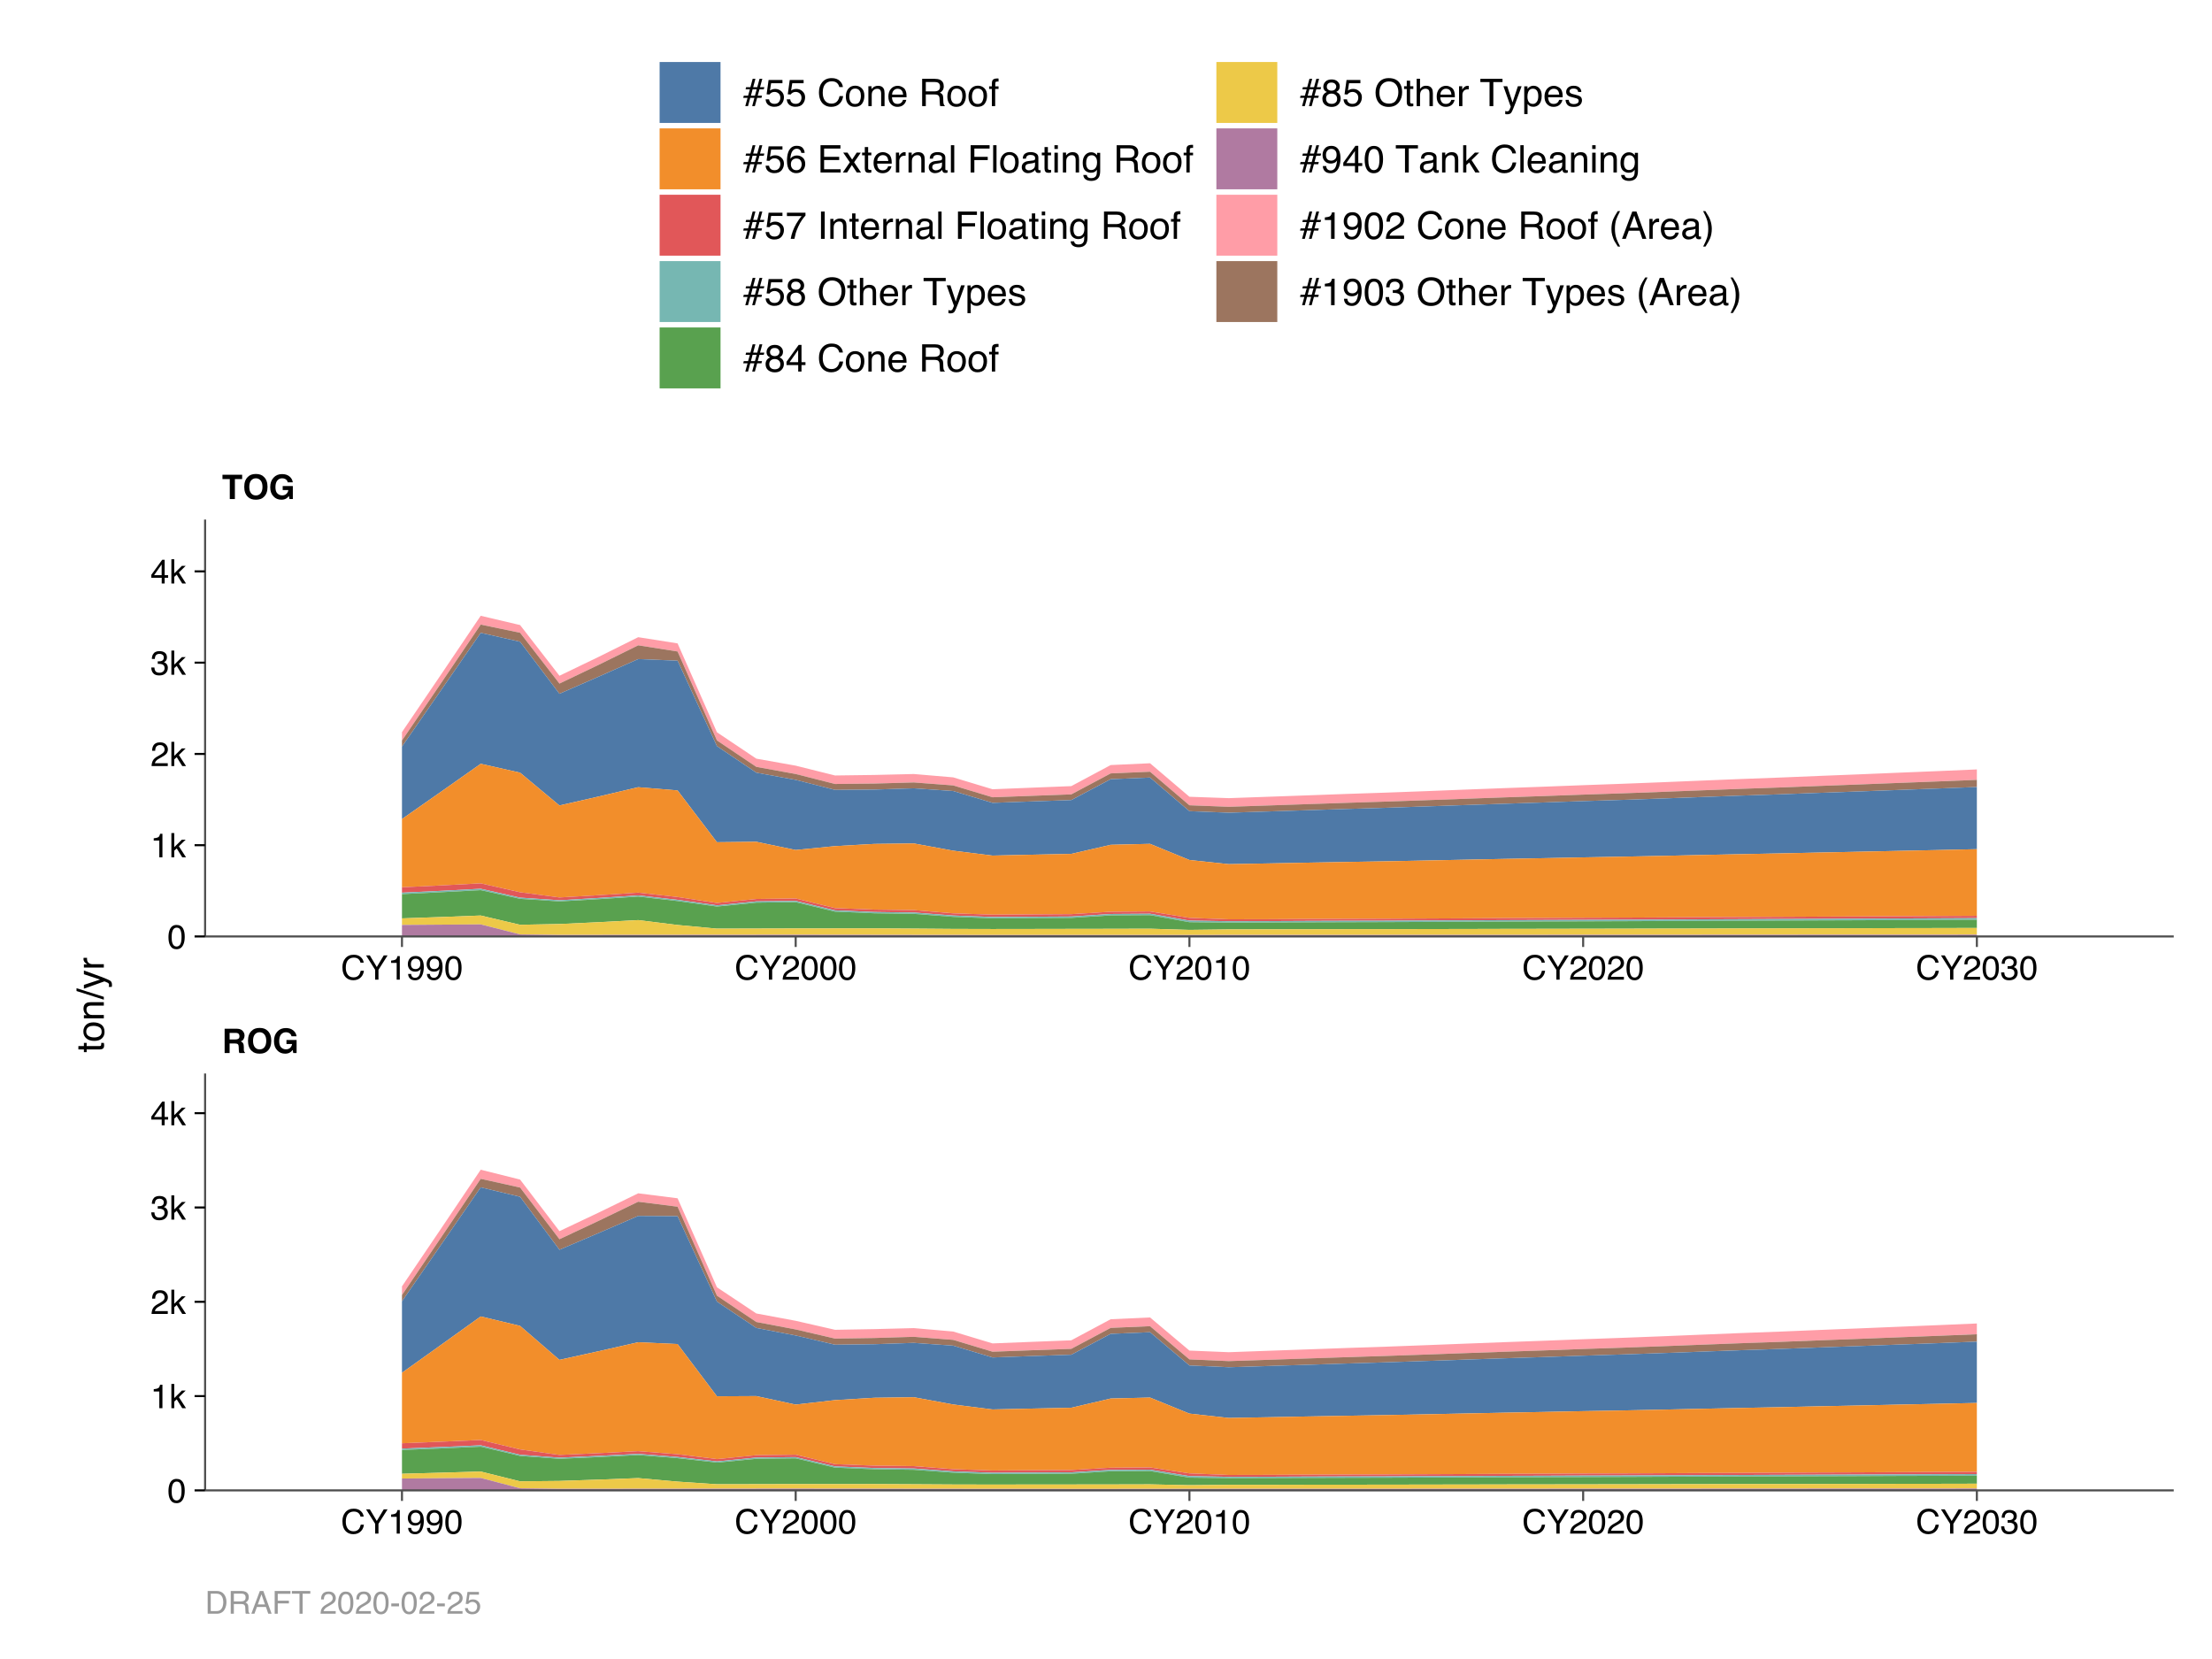 <?xml version="1.0" encoding="UTF-8"?>
<svg xmlns="http://www.w3.org/2000/svg" xmlns:xlink="http://www.w3.org/1999/xlink" width="576pt" height="432pt" viewBox="0 0 576 432" version="1.1">
<defs>
<g>
<symbol overflow="visible" id="glyph0-0">
<path style="stroke:none;" d="M 0.656 0 L 0.656 -6.328 L 5.766 -6.328 L 5.766 0 Z M 4.969 -0.797 L 4.969 -5.547 L 1.453 -5.547 L 1.453 -0.797 Z M 4.969 -0.797 "/>
</symbol>
<symbol overflow="visible" id="glyph0-1">
<path style="stroke:none;" d="M 2 -5.234 L 2 -3.531 L 3.484 -3.531 C 3.785 -3.531 4.008 -3.566 4.156 -3.641 C 4.426 -3.754 4.562 -3.988 4.562 -4.344 C 4.562 -4.727 4.43 -4.988 4.172 -5.125 C 4.023 -5.195 3.812 -5.234 3.531 -5.234 Z M 3.812 -6.328 C 4.25 -6.316 4.586 -6.258 4.828 -6.156 C 5.066 -6.062 5.27 -5.914 5.438 -5.719 C 5.57 -5.562 5.68 -5.383 5.766 -5.188 C 5.848 -5 5.891 -4.781 5.891 -4.531 C 5.891 -4.227 5.812 -3.93 5.656 -3.641 C 5.5 -3.348 5.25 -3.145 4.906 -3.031 C 5.195 -2.906 5.398 -2.734 5.516 -2.516 C 5.641 -2.305 5.703 -1.977 5.703 -1.531 L 5.703 -1.109 C 5.703 -0.816 5.719 -0.617 5.75 -0.516 C 5.781 -0.359 5.859 -0.238 5.984 -0.156 L 5.984 0 L 4.531 0 C 4.488 -0.133 4.457 -0.25 4.438 -0.344 C 4.406 -0.52 4.391 -0.703 4.391 -0.891 L 4.375 -1.469 C 4.375 -1.875 4.301 -2.145 4.156 -2.281 C 4.008 -2.414 3.742 -2.484 3.359 -2.484 L 2 -2.484 L 2 0 L 0.703 0 L 0.703 -6.328 Z M 3.812 -6.328 "/>
</symbol>
<symbol overflow="visible" id="glyph0-2">
<path style="stroke:none;" d="M 3.469 -0.938 C 3.988 -0.938 4.406 -1.129 4.719 -1.516 C 5.031 -1.91 5.188 -2.461 5.188 -3.172 C 5.188 -3.879 5.031 -4.426 4.719 -4.812 C 4.406 -5.207 3.988 -5.406 3.469 -5.406 C 2.945 -5.406 2.531 -5.211 2.219 -4.828 C 1.906 -4.441 1.75 -3.891 1.75 -3.172 C 1.75 -2.461 1.906 -1.91 2.219 -1.516 C 2.531 -1.129 2.945 -0.938 3.469 -0.938 Z M 6.5 -3.172 C 6.5 -2.035 6.18 -1.164 5.547 -0.562 C 5.066 -0.07 4.375 0.172 3.469 0.172 C 2.562 0.172 1.867 -0.07 1.391 -0.562 C 0.754 -1.164 0.438 -2.035 0.438 -3.172 C 0.438 -4.328 0.754 -5.195 1.391 -5.781 C 1.867 -6.281 2.562 -6.531 3.469 -6.531 C 4.375 -6.531 5.066 -6.281 5.547 -5.781 C 6.18 -5.195 6.5 -4.328 6.5 -3.172 Z M 3.469 -6.531 Z M 3.469 -6.531 "/>
</symbol>
<symbol overflow="visible" id="glyph0-3">
<path style="stroke:none;" d="M 4.922 -4.359 C 4.828 -4.785 4.582 -5.086 4.188 -5.266 C 3.969 -5.359 3.727 -5.406 3.469 -5.406 C 2.957 -5.406 2.535 -5.211 2.203 -4.828 C 1.879 -4.441 1.719 -3.863 1.719 -3.094 C 1.719 -2.312 1.895 -1.758 2.25 -1.438 C 2.602 -1.113 3.008 -0.953 3.469 -0.953 C 3.906 -0.953 4.266 -1.078 4.547 -1.328 C 4.836 -1.586 5.016 -1.926 5.078 -2.344 L 3.609 -2.344 L 3.609 -3.391 L 6.25 -3.391 L 6.25 0 L 5.375 0 L 5.234 -0.797 C 4.984 -0.492 4.754 -0.281 4.547 -0.156 C 4.203 0.062 3.773 0.172 3.266 0.172 C 2.422 0.172 1.734 -0.117 1.203 -0.703 C 0.641 -1.285 0.359 -2.082 0.359 -3.094 C 0.359 -4.125 0.645 -4.945 1.219 -5.562 C 1.781 -6.188 2.523 -6.5 3.453 -6.5 C 4.254 -6.5 4.898 -6.289 5.391 -5.875 C 5.879 -5.469 6.16 -4.961 6.234 -4.359 Z M 3.438 -6.5 Z M 3.438 -6.5 "/>
</symbol>
<symbol overflow="visible" id="glyph0-4">
<path style="stroke:none;" d="M 5.266 -6.328 L 5.266 -5.203 L 3.375 -5.203 L 3.375 0 L 2.047 0 L 2.047 -5.203 L 0.141 -5.203 L 0.141 -6.328 Z M 5.266 -6.328 "/>
</symbol>
<symbol overflow="visible" id="glyph1-0">
<path style="stroke:none;" d="M 0.281 0 L 0.281 -6.312 L 5.297 -6.312 L 5.297 0 Z M 4.5 -0.797 L 4.5 -5.516 L 1.078 -5.516 L 1.078 -0.797 Z M 4.5 -0.797 "/>
</symbol>
<symbol overflow="visible" id="glyph1-1">
<path style="stroke:none;" d="M 3.328 -6.484 C 4.129 -6.484 4.75 -6.27 5.188 -5.844 C 5.625 -5.426 5.867 -4.953 5.922 -4.422 L 5.094 -4.422 C 5 -4.828 4.812 -5.145 4.531 -5.375 C 4.25 -5.613 3.852 -5.734 3.344 -5.734 C 2.719 -5.734 2.211 -5.516 1.828 -5.078 C 1.453 -4.641 1.266 -3.973 1.266 -3.078 C 1.266 -2.336 1.438 -1.738 1.781 -1.281 C 2.125 -0.82 2.633 -0.594 3.312 -0.594 C 3.945 -0.594 4.43 -0.832 4.766 -1.312 C 4.93 -1.57 5.062 -1.906 5.156 -2.312 L 5.984 -2.312 C 5.91 -1.656 5.664 -1.102 5.25 -0.656 C 4.75 -0.113 4.07 0.156 3.219 0.156 C 2.488 0.156 1.875 -0.062 1.375 -0.5 C 0.719 -1.094 0.391 -2 0.391 -3.219 C 0.391 -4.156 0.633 -4.922 1.125 -5.516 C 1.656 -6.16 2.391 -6.484 3.328 -6.484 Z M 3.156 -6.484 Z M 3.156 -6.484 "/>
</symbol>
<symbol overflow="visible" id="glyph1-2">
<path style="stroke:none;" d="M 0.188 -6.312 L 1.172 -6.312 L 2.984 -3.281 L 4.797 -6.312 L 5.797 -6.312 L 3.422 -2.547 L 3.422 0 L 2.562 0 L 2.562 -2.547 Z M 3 -6.312 Z M 3 -6.312 "/>
</symbol>
<symbol overflow="visible" id="glyph1-3">
<path style="stroke:none;" d="M 0.844 -4.359 L 0.844 -4.953 C 1.395 -5.004 1.781 -5.094 2 -5.219 C 2.227 -5.344 2.395 -5.645 2.5 -6.125 L 3.109 -6.125 L 3.109 0 L 2.297 0 L 2.297 -4.359 Z M 0.844 -4.359 "/>
</symbol>
<symbol overflow="visible" id="glyph1-4">
<path style="stroke:none;" d="M 1.172 -1.484 C 1.191 -1.055 1.352 -0.758 1.656 -0.594 C 1.82 -0.508 2 -0.469 2.188 -0.469 C 2.562 -0.469 2.879 -0.617 3.141 -0.922 C 3.398 -1.234 3.582 -1.863 3.688 -2.812 C 3.52 -2.539 3.305 -2.348 3.047 -2.234 C 2.797 -2.129 2.523 -2.078 2.234 -2.078 C 1.641 -2.078 1.172 -2.258 0.828 -2.625 C 0.484 -2.988 0.312 -3.461 0.312 -4.047 C 0.312 -4.609 0.477 -5.098 0.812 -5.516 C 1.156 -5.941 1.66 -6.156 2.328 -6.156 C 3.223 -6.156 3.844 -5.754 4.188 -4.953 C 4.375 -4.504 4.469 -3.945 4.469 -3.281 C 4.469 -2.531 4.352 -1.863 4.125 -1.281 C 3.75 -0.312 3.113 0.172 2.219 0.172 C 1.625 0.172 1.172 0.016 0.859 -0.297 C 0.547 -0.609 0.391 -1.004 0.391 -1.484 Z M 2.344 -2.75 C 2.645 -2.75 2.922 -2.848 3.172 -3.047 C 3.43 -3.254 3.562 -3.609 3.562 -4.109 C 3.562 -4.566 3.445 -4.906 3.219 -5.125 C 2.988 -5.344 2.695 -5.453 2.344 -5.453 C 1.969 -5.453 1.664 -5.32 1.438 -5.062 C 1.219 -4.812 1.109 -4.477 1.109 -4.062 C 1.109 -3.656 1.207 -3.332 1.406 -3.094 C 1.602 -2.863 1.914 -2.75 2.344 -2.75 Z M 2.344 -2.75 "/>
</symbol>
<symbol overflow="visible" id="glyph1-5">
<path style="stroke:none;" d="M 2.375 -6.156 C 3.176 -6.156 3.754 -5.828 4.109 -5.172 C 4.379 -4.66 4.516 -3.961 4.516 -3.078 C 4.516 -2.242 4.391 -1.555 4.141 -1.016 C 3.785 -0.223 3.195 0.172 2.375 0.172 C 1.633 0.172 1.082 -0.148 0.719 -0.797 C 0.426 -1.328 0.281 -2.047 0.281 -2.953 C 0.281 -3.648 0.367 -4.25 0.547 -4.75 C 0.879 -5.688 1.488 -6.156 2.375 -6.156 Z M 2.375 -0.531 C 2.77 -0.531 3.086 -0.707 3.328 -1.062 C 3.566 -1.426 3.688 -2.086 3.688 -3.047 C 3.688 -3.754 3.598 -4.332 3.422 -4.781 C 3.254 -5.227 2.922 -5.453 2.422 -5.453 C 1.973 -5.453 1.641 -5.238 1.422 -4.812 C 1.211 -4.383 1.109 -3.754 1.109 -2.922 C 1.109 -2.297 1.176 -1.789 1.312 -1.406 C 1.52 -0.82 1.875 -0.531 2.375 -0.531 Z M 2.375 -0.531 "/>
</symbol>
<symbol overflow="visible" id="glyph1-6">
<path style="stroke:none;" d="M 0.281 0 C 0.301 -0.531 0.406 -0.988 0.594 -1.375 C 0.789 -1.77 1.164 -2.129 1.719 -2.453 L 2.547 -2.922 C 2.91 -3.141 3.164 -3.328 3.312 -3.484 C 3.551 -3.711 3.672 -3.984 3.672 -4.297 C 3.672 -4.648 3.562 -4.93 3.344 -5.141 C 3.133 -5.359 2.848 -5.469 2.484 -5.469 C 1.961 -5.469 1.598 -5.266 1.391 -4.859 C 1.285 -4.648 1.227 -4.352 1.219 -3.969 L 0.422 -3.969 C 0.43 -4.5 0.531 -4.938 0.719 -5.281 C 1.051 -5.875 1.645 -6.172 2.5 -6.172 C 3.195 -6.172 3.707 -5.977 4.031 -5.594 C 4.363 -5.219 4.531 -4.797 4.531 -4.328 C 4.531 -3.836 4.352 -3.414 4 -3.062 C 3.801 -2.863 3.441 -2.617 2.922 -2.328 L 2.344 -2 C 2.062 -1.844 1.836 -1.695 1.672 -1.562 C 1.391 -1.312 1.211 -1.035 1.141 -0.734 L 4.5 -0.734 L 4.5 0 Z M 0.281 0 "/>
</symbol>
<symbol overflow="visible" id="glyph1-7">
<path style="stroke:none;" d="M 2.281 0.172 C 1.551 0.172 1.02 -0.023 0.688 -0.422 C 0.363 -0.828 0.203 -1.316 0.203 -1.891 L 1.016 -1.891 C 1.047 -1.492 1.117 -1.203 1.234 -1.016 C 1.441 -0.691 1.805 -0.531 2.328 -0.531 C 2.734 -0.531 3.055 -0.641 3.297 -0.859 C 3.547 -1.078 3.672 -1.359 3.672 -1.703 C 3.672 -2.129 3.539 -2.426 3.281 -2.594 C 3.031 -2.758 2.672 -2.844 2.203 -2.844 C 2.148 -2.844 2.098 -2.844 2.047 -2.844 C 1.992 -2.844 1.941 -2.844 1.891 -2.844 L 1.891 -3.516 C 1.973 -3.516 2.039 -3.508 2.094 -3.5 C 2.145 -3.5 2.203 -3.5 2.266 -3.5 C 2.555 -3.5 2.797 -3.547 2.984 -3.641 C 3.305 -3.797 3.469 -4.082 3.469 -4.5 C 3.469 -4.801 3.359 -5.035 3.141 -5.203 C 2.922 -5.367 2.672 -5.453 2.391 -5.453 C 1.867 -5.453 1.508 -5.281 1.312 -4.938 C 1.207 -4.75 1.145 -4.477 1.125 -4.125 L 0.359 -4.125 C 0.359 -4.582 0.453 -4.973 0.641 -5.297 C 0.953 -5.867 1.504 -6.156 2.297 -6.156 C 2.93 -6.156 3.422 -6.016 3.766 -5.734 C 4.109 -5.461 4.281 -5.062 4.281 -4.531 C 4.281 -4.145 4.176 -3.836 3.969 -3.609 C 3.844 -3.461 3.68 -3.348 3.484 -3.266 C 3.805 -3.172 4.055 -3 4.234 -2.75 C 4.422 -2.5 4.516 -2.191 4.516 -1.828 C 4.516 -1.234 4.316 -0.75 3.922 -0.375 C 3.535 -0.008 2.988 0.172 2.281 0.172 Z M 2.281 0.172 "/>
</symbol>
<symbol overflow="visible" id="glyph1-8">
<path style="stroke:none;" d="M 0.547 -6.312 L 1.297 -6.312 L 1.297 -2.641 L 3.281 -4.594 L 4.266 -4.594 L 2.5 -2.875 L 4.359 0 L 3.375 0 L 1.938 -2.312 L 1.297 -1.734 L 1.297 0 L 0.547 0 Z M 0.547 -6.312 "/>
</symbol>
<symbol overflow="visible" id="glyph1-9">
<path style="stroke:none;" d="M 2.906 -2.172 L 2.906 -4.969 L 0.938 -2.172 Z M 2.922 0 L 2.922 -1.5 L 0.219 -1.5 L 0.219 -2.266 L 3.047 -6.172 L 3.688 -6.172 L 3.688 -2.172 L 4.594 -2.172 L 4.594 -1.5 L 3.688 -1.5 L 3.688 0 Z M 2.922 0 "/>
</symbol>
<symbol overflow="visible" id="glyph2-0">
<path style="stroke:none;" d="M 0 -0.312 L -7.109 -0.312 L -7.109 -5.953 L 0 -5.953 Z M -0.891 -5.062 L -6.219 -5.062 L -6.219 -1.203 L -0.891 -1.203 Z M -0.891 -5.062 "/>
</symbol>
<symbol overflow="visible" id="glyph2-1">
<path style="stroke:none;" d="M -6.625 -0.812 L -6.625 -1.688 L -5.188 -1.688 L -5.188 -2.516 L -4.469 -2.516 L -4.469 -1.688 L -1.094 -1.688 C -0.906 -1.688 -0.781 -1.75 -0.719 -1.875 C -0.688 -1.945 -0.672 -2.062 -0.672 -2.219 C -0.672 -2.258 -0.672 -2.301 -0.672 -2.344 C -0.672 -2.395 -0.676 -2.453 -0.688 -2.516 L 0 -2.516 C 0.031 -2.422 0.051 -2.316 0.062 -2.203 C 0.07 -2.098 0.078 -1.984 0.078 -1.859 C 0.078 -1.453 -0.023 -1.176 -0.234 -1.031 C -0.441 -0.883 -0.711 -0.812 -1.047 -0.812 L -4.469 -0.812 L -4.469 -0.109 L -5.188 -0.109 L -5.188 -0.812 Z M -6.625 -0.812 "/>
</symbol>
<symbol overflow="visible" id="glyph2-2">
<path style="stroke:none;" d="M -0.562 -2.688 C -0.562 -3.27 -0.781 -3.664 -1.219 -3.875 C -1.656 -4.094 -2.141 -4.203 -2.672 -4.203 C -3.16 -4.203 -3.555 -4.125 -3.859 -3.969 C -4.336 -3.727 -4.578 -3.305 -4.578 -2.703 C -4.578 -2.172 -4.375 -1.785 -3.969 -1.547 C -3.562 -1.305 -3.066 -1.188 -2.484 -1.188 C -1.93 -1.188 -1.473 -1.305 -1.109 -1.547 C -0.742 -1.785 -0.562 -2.164 -0.562 -2.688 Z M -5.328 -2.734 C -5.328 -3.398 -5.102 -3.961 -4.656 -4.422 C -4.219 -4.879 -3.566 -5.109 -2.703 -5.109 C -1.867 -5.109 -1.176 -4.906 -0.625 -4.5 C -0.082 -4.094 0.188 -3.461 0.188 -2.609 C 0.188 -1.898 -0.051 -1.332 -0.531 -0.906 C -1.008 -0.488 -1.66 -0.281 -2.484 -0.281 C -3.348 -0.281 -4.035 -0.5 -4.547 -0.938 C -5.066 -1.383 -5.328 -1.984 -5.328 -2.734 Z M -5.312 -2.703 Z M -5.312 -2.703 "/>
</symbol>
<symbol overflow="visible" id="glyph2-3">
<path style="stroke:none;" d="M -5.188 -0.641 L -5.188 -1.469 L -4.438 -1.469 C -4.75 -1.707 -4.969 -1.961 -5.094 -2.234 C -5.227 -2.516 -5.297 -2.82 -5.297 -3.156 C -5.297 -3.895 -5.039 -4.391 -4.531 -4.641 C -4.25 -4.785 -3.848 -4.859 -3.328 -4.859 L 0 -4.859 L 0 -3.969 L -3.266 -3.969 C -3.578 -3.969 -3.832 -3.922 -4.031 -3.828 C -4.352 -3.68 -4.516 -3.406 -4.516 -3 C -4.516 -2.789 -4.492 -2.617 -4.453 -2.484 C -4.379 -2.242 -4.238 -2.035 -4.031 -1.859 C -3.852 -1.711 -3.672 -1.617 -3.484 -1.578 C -3.305 -1.535 -3.051 -1.516 -2.719 -1.516 L 0 -1.516 L 0 -0.641 Z M -5.312 -2.688 Z M -5.312 -2.688 "/>
</symbol>
<symbol overflow="visible" id="glyph2-4">
<path style="stroke:none;" d="M -7.109 -2.25 L -7.109 -2.984 L 0 -0.734 L 0 0 Z M -7.109 -2.25 "/>
</symbol>
<symbol overflow="visible" id="glyph2-5">
<path style="stroke:none;" d="M -5.188 -3.875 L -5.188 -4.844 C -4.852 -4.719 -4.094 -4.441 -2.906 -4.016 C -2.02 -3.703 -1.297 -3.438 -0.734 -3.219 C 0.586 -2.719 1.395 -2.363 1.688 -2.156 C 1.977 -1.957 2.125 -1.602 2.125 -1.094 C 2.125 -0.977 2.117 -0.883 2.109 -0.812 C 2.098 -0.75 2.082 -0.672 2.062 -0.578 L 1.266 -0.578 C 1.305 -0.723 1.332 -0.828 1.344 -0.891 C 1.352 -0.961 1.359 -1.023 1.359 -1.078 C 1.359 -1.242 1.328 -1.363 1.266 -1.438 C 1.211 -1.508 1.148 -1.57 1.078 -1.625 C 1.055 -1.645 0.926 -1.703 0.688 -1.797 C 0.445 -1.898 0.27 -1.973 0.156 -2.016 L -5.188 -0.109 L -5.188 -1.094 L -0.969 -2.484 Z M -5.312 -2.469 Z M -5.312 -2.469 "/>
</symbol>
<symbol overflow="visible" id="glyph2-6">
<path style="stroke:none;" d="M -5.188 -0.656 L -5.188 -1.484 L -4.281 -1.484 C -4.457 -1.555 -4.672 -1.723 -4.922 -1.984 C -5.172 -2.254 -5.297 -2.562 -5.297 -2.906 C -5.297 -2.914 -5.289 -2.941 -5.281 -2.984 C -5.281 -3.023 -5.273 -3.094 -5.266 -3.188 L -4.359 -3.188 C -4.367 -3.133 -4.375 -3.082 -4.375 -3.031 C -4.375 -2.988 -4.375 -2.941 -4.375 -2.891 C -4.375 -2.453 -4.234 -2.113 -3.953 -1.875 C -3.672 -1.645 -3.348 -1.531 -2.984 -1.531 L 0 -1.531 L 0 -0.656 Z M -5.188 -0.656 "/>
</symbol>
<symbol overflow="visible" id="glyph3-0">
<path style="stroke:none;" d="M 0.312 0 L 0.312 -7.109 L 5.953 -7.109 L 5.953 0 Z M 5.062 -0.891 L 5.062 -6.219 L 1.203 -6.219 L 1.203 -0.891 Z M 5.062 -0.891 "/>
</symbol>
<symbol overflow="visible" id="glyph3-1">
<path style="stroke:none;" d="M 0.141 -2.719 L 1.266 -2.719 L 1.734 -4.375 L 0.609 -4.375 L 0.75 -4.938 L 1.875 -4.938 L 2.453 -7.109 L 3.172 -7.109 L 2.594 -4.938 L 3.656 -4.938 L 4.25 -7.109 L 4.969 -7.109 L 4.375 -4.938 L 5.5 -4.938 L 5.344 -4.375 L 4.234 -4.375 L 3.766 -2.719 L 4.891 -2.719 L 4.75 -2.156 L 3.625 -2.156 L 3.031 0 L 2.328 0 L 2.906 -2.156 L 1.828 -2.156 L 1.25 0 L 0.531 0 L 1.125 -2.156 L 0 -2.156 Z M 3.047 -2.719 L 3.5 -4.375 L 2.438 -4.375 L 2 -2.719 Z M 3.047 -2.719 "/>
</symbol>
<symbol overflow="visible" id="glyph3-2">
<path style="stroke:none;" d="M 1.219 -1.766 C 1.281 -1.266 1.516 -0.922 1.922 -0.734 C 2.117 -0.641 2.352 -0.594 2.625 -0.594 C 3.145 -0.594 3.531 -0.754 3.781 -1.078 C 4.031 -1.41 4.156 -1.773 4.156 -2.172 C 4.156 -2.66 4.004 -3.035 3.703 -3.297 C 3.41 -3.566 3.055 -3.703 2.641 -3.703 C 2.348 -3.703 2.094 -3.641 1.875 -3.516 C 1.656 -3.398 1.473 -3.238 1.328 -3.031 L 0.578 -3.078 L 1.094 -6.812 L 4.703 -6.812 L 4.703 -5.969 L 1.75 -5.969 L 1.453 -4.047 C 1.617 -4.172 1.773 -4.258 1.922 -4.312 C 2.172 -4.426 2.469 -4.484 2.812 -4.484 C 3.445 -4.484 3.984 -4.273 4.422 -3.859 C 4.867 -3.453 5.094 -2.938 5.094 -2.312 C 5.094 -1.656 4.891 -1.078 4.484 -0.578 C 4.078 -0.078 3.43 0.172 2.547 0.172 C 1.984 0.172 1.484 0.016 1.047 -0.297 C 0.609 -0.617 0.363 -1.109 0.312 -1.766 Z M 1.219 -1.766 "/>
</symbol>
<symbol overflow="visible" id="glyph3-3">
<path style="stroke:none;" d=""/>
</symbol>
<symbol overflow="visible" id="glyph3-4">
<path style="stroke:none;" d="M 3.75 -7.297 C 4.645 -7.297 5.344 -7.055 5.844 -6.578 C 6.344 -6.109 6.617 -5.57 6.672 -4.969 L 5.734 -4.969 C 5.629 -5.426 5.414 -5.789 5.094 -6.062 C 4.781 -6.332 4.336 -6.469 3.766 -6.469 C 3.055 -6.469 2.488 -6.219 2.062 -5.719 C 1.633 -5.227 1.422 -4.477 1.422 -3.469 C 1.422 -2.633 1.613 -1.957 2 -1.438 C 2.383 -0.914 2.961 -0.656 3.734 -0.656 C 4.441 -0.656 4.984 -0.93 5.359 -1.484 C 5.555 -1.766 5.703 -2.141 5.797 -2.609 L 6.734 -2.609 C 6.648 -1.859 6.375 -1.234 5.906 -0.734 C 5.344 -0.117 4.582 0.188 3.625 0.188 C 2.801 0.188 2.109 -0.062 1.547 -0.562 C 0.805 -1.227 0.438 -2.25 0.438 -3.625 C 0.438 -4.676 0.711 -5.535 1.266 -6.203 C 1.867 -6.93 2.695 -7.297 3.75 -7.297 Z M 3.562 -7.297 Z M 3.562 -7.297 "/>
</symbol>
<symbol overflow="visible" id="glyph3-5">
<path style="stroke:none;" d="M 2.688 -0.562 C 3.27 -0.562 3.664 -0.781 3.875 -1.219 C 4.094 -1.656 4.203 -2.141 4.203 -2.672 C 4.203 -3.16 4.125 -3.555 3.969 -3.859 C 3.727 -4.336 3.305 -4.578 2.703 -4.578 C 2.172 -4.578 1.785 -4.375 1.547 -3.969 C 1.305 -3.562 1.188 -3.066 1.188 -2.484 C 1.188 -1.93 1.305 -1.473 1.547 -1.109 C 1.785 -0.742 2.164 -0.562 2.688 -0.562 Z M 2.734 -5.328 C 3.398 -5.328 3.961 -5.102 4.422 -4.656 C 4.879 -4.219 5.109 -3.566 5.109 -2.703 C 5.109 -1.867 4.906 -1.176 4.5 -0.625 C 4.094 -0.082 3.461 0.188 2.609 0.188 C 1.898 0.188 1.332 -0.051 0.906 -0.531 C 0.488 -1.008 0.281 -1.66 0.281 -2.484 C 0.281 -3.348 0.5 -4.035 0.938 -4.547 C 1.383 -5.066 1.984 -5.328 2.734 -5.328 Z M 2.703 -5.312 Z M 2.703 -5.312 "/>
</symbol>
<symbol overflow="visible" id="glyph3-6">
<path style="stroke:none;" d="M 0.641 -5.188 L 1.469 -5.188 L 1.469 -4.438 C 1.707 -4.75 1.961 -4.969 2.234 -5.094 C 2.516 -5.227 2.82 -5.297 3.156 -5.297 C 3.895 -5.297 4.391 -5.039 4.641 -4.531 C 4.785 -4.25 4.859 -3.848 4.859 -3.328 L 4.859 0 L 3.969 0 L 3.969 -3.266 C 3.969 -3.578 3.922 -3.832 3.828 -4.031 C 3.68 -4.352 3.406 -4.516 3 -4.516 C 2.789 -4.516 2.617 -4.492 2.484 -4.453 C 2.242 -4.379 2.035 -4.238 1.859 -4.031 C 1.711 -3.852 1.617 -3.672 1.578 -3.484 C 1.535 -3.305 1.516 -3.051 1.516 -2.719 L 1.516 0 L 0.641 0 Z M 2.688 -5.312 Z M 2.688 -5.312 "/>
</symbol>
<symbol overflow="visible" id="glyph3-7">
<path style="stroke:none;" d="M 2.797 -5.297 C 3.16 -5.297 3.516 -5.207 3.859 -5.031 C 4.203 -4.863 4.469 -4.645 4.656 -4.375 C 4.832 -4.102 4.945 -3.797 5 -3.453 C 5.051 -3.211 5.078 -2.832 5.078 -2.312 L 1.281 -2.312 C 1.301 -1.789 1.426 -1.367 1.656 -1.047 C 1.883 -0.734 2.242 -0.578 2.734 -0.578 C 3.191 -0.578 3.555 -0.723 3.828 -1.016 C 3.973 -1.191 4.082 -1.395 4.156 -1.625 L 5 -1.625 C 4.977 -1.438 4.906 -1.223 4.781 -0.984 C 4.656 -0.754 4.516 -0.566 4.359 -0.422 C 4.086 -0.16 3.758 0.016 3.375 0.109 C 3.164 0.16 2.926 0.188 2.656 0.188 C 2.008 0.188 1.461 -0.047 1.016 -0.516 C 0.566 -0.984 0.344 -1.641 0.344 -2.484 C 0.344 -3.316 0.566 -3.992 1.016 -4.516 C 1.473 -5.035 2.066 -5.297 2.797 -5.297 Z M 4.188 -3 C 4.145 -3.375 4.062 -3.676 3.938 -3.906 C 3.695 -4.32 3.301 -4.531 2.75 -4.531 C 2.344 -4.531 2.004 -4.383 1.734 -4.094 C 1.461 -3.812 1.32 -3.445 1.312 -3 Z M 2.719 -5.312 Z M 2.719 -5.312 "/>
</symbol>
<symbol overflow="visible" id="glyph3-8">
<path style="stroke:none;" d="M 4.062 -3.844 C 4.508 -3.844 4.863 -3.93 5.125 -4.109 C 5.395 -4.297 5.531 -4.625 5.531 -5.094 C 5.531 -5.602 5.344 -5.953 4.969 -6.141 C 4.77 -6.234 4.508 -6.281 4.188 -6.281 L 1.828 -6.281 L 1.828 -3.844 Z M 0.875 -7.109 L 4.156 -7.109 C 4.695 -7.109 5.145 -7.031 5.5 -6.875 C 6.164 -6.562 6.5 -6 6.5 -5.188 C 6.5 -4.758 6.41 -4.41 6.234 -4.141 C 6.055 -3.867 5.812 -3.656 5.5 -3.5 C 5.781 -3.383 5.988 -3.234 6.125 -3.047 C 6.27 -2.859 6.348 -2.562 6.359 -2.156 L 6.391 -1.203 C 6.398 -0.93 6.426 -0.727 6.469 -0.594 C 6.52 -0.363 6.617 -0.219 6.766 -0.156 L 6.766 0 L 5.594 0 C 5.562 -0.062 5.535 -0.141 5.516 -0.234 C 5.492 -0.328 5.477 -0.516 5.469 -0.797 L 5.406 -1.984 C 5.383 -2.453 5.211 -2.766 4.891 -2.922 C 4.703 -3.004 4.414 -3.047 4.031 -3.047 L 1.828 -3.047 L 1.828 0 L 0.875 0 Z M 0.875 -7.109 "/>
</symbol>
<symbol overflow="visible" id="glyph3-9">
<path style="stroke:none;" d="M 0.859 -5.969 C 0.867 -6.332 0.93 -6.598 1.047 -6.766 C 1.242 -7.055 1.633 -7.203 2.219 -7.203 C 2.27 -7.203 2.328 -7.203 2.391 -7.203 C 2.453 -7.203 2.52 -7.195 2.594 -7.188 L 2.594 -6.391 C 2.5 -6.398 2.43 -6.406 2.391 -6.406 C 2.348 -6.406 2.312 -6.406 2.281 -6.406 C 2.008 -6.406 1.848 -6.336 1.797 -6.203 C 1.754 -6.066 1.734 -5.719 1.734 -5.156 L 2.594 -5.156 L 2.594 -4.469 L 1.719 -4.469 L 1.719 0 L 0.859 0 L 0.859 -4.469 L 0.141 -4.469 L 0.141 -5.156 L 0.859 -5.156 Z M 0.859 -5.969 "/>
</symbol>
<symbol overflow="visible" id="glyph3-10">
<path style="stroke:none;" d="M 2.891 -6.953 C 3.672 -6.953 4.211 -6.75 4.516 -6.344 C 4.816 -5.945 4.969 -5.535 4.969 -5.109 L 4.109 -5.109 C 4.055 -5.391 3.973 -5.602 3.859 -5.75 C 3.648 -6.039 3.332 -6.188 2.906 -6.188 C 2.426 -6.188 2.039 -5.961 1.75 -5.516 C 1.469 -5.066 1.305 -4.422 1.266 -3.578 C 1.473 -3.879 1.727 -4.098 2.031 -4.234 C 2.301 -4.367 2.609 -4.438 2.953 -4.438 C 3.535 -4.438 4.039 -4.25 4.469 -3.875 C 4.906 -3.508 5.125 -2.957 5.125 -2.219 C 5.125 -1.594 4.914 -1.035 4.5 -0.547 C 4.094 -0.066 3.508 0.172 2.75 0.172 C 2.102 0.172 1.547 -0.07 1.078 -0.562 C 0.609 -1.051 0.375 -1.879 0.375 -3.047 C 0.375 -3.898 0.477 -4.629 0.688 -5.234 C 1.094 -6.379 1.828 -6.953 2.891 -6.953 Z M 2.828 -0.594 C 3.285 -0.594 3.629 -0.742 3.859 -1.047 C 4.086 -1.359 4.203 -1.723 4.203 -2.141 C 4.203 -2.504 4.098 -2.844 3.891 -3.156 C 3.691 -3.477 3.328 -3.641 2.797 -3.641 C 2.422 -3.641 2.094 -3.516 1.812 -3.266 C 1.531 -3.016 1.391 -2.641 1.391 -2.141 C 1.391 -1.703 1.516 -1.332 1.766 -1.031 C 2.023 -0.738 2.379 -0.594 2.828 -0.594 Z M 2.828 -0.594 "/>
</symbol>
<symbol overflow="visible" id="glyph3-11">
<path style="stroke:none;" d="M 0.844 -7.109 L 6.031 -7.109 L 6.031 -6.234 L 1.781 -6.234 L 1.781 -4.078 L 5.703 -4.078 L 5.703 -3.25 L 1.781 -3.25 L 1.781 -0.844 L 6.094 -0.844 L 6.094 0 L 0.844 0 Z M 3.469 -7.109 Z M 3.469 -7.109 "/>
</symbol>
<symbol overflow="visible" id="glyph3-12">
<path style="stroke:none;" d="M 0.141 -5.188 L 1.266 -5.188 L 2.469 -3.359 L 3.672 -5.188 L 4.719 -5.156 L 2.984 -2.656 L 4.797 0 L 3.688 0 L 2.406 -1.938 L 1.156 0 L 0.047 0 L 1.875 -2.656 Z M 0.141 -5.188 "/>
</symbol>
<symbol overflow="visible" id="glyph3-13">
<path style="stroke:none;" d="M 0.812 -6.625 L 1.688 -6.625 L 1.688 -5.188 L 2.516 -5.188 L 2.516 -4.469 L 1.688 -4.469 L 1.688 -1.094 C 1.688 -0.906 1.75 -0.781 1.875 -0.719 C 1.945 -0.688 2.062 -0.672 2.219 -0.672 C 2.258 -0.672 2.301 -0.672 2.344 -0.672 C 2.395 -0.672 2.453 -0.676 2.516 -0.688 L 2.516 0 C 2.422 0.031 2.316 0.051 2.203 0.062 C 2.098 0.07 1.984 0.078 1.859 0.078 C 1.453 0.078 1.176 -0.023 1.031 -0.234 C 0.883 -0.441 0.812 -0.711 0.812 -1.047 L 0.812 -4.469 L 0.109 -4.469 L 0.109 -5.188 L 0.812 -5.188 Z M 0.812 -6.625 "/>
</symbol>
<symbol overflow="visible" id="glyph3-14">
<path style="stroke:none;" d="M 0.656 -5.188 L 1.484 -5.188 L 1.484 -4.281 C 1.555 -4.457 1.723 -4.672 1.984 -4.922 C 2.254 -5.172 2.562 -5.297 2.906 -5.297 C 2.914 -5.297 2.941 -5.289 2.984 -5.281 C 3.023 -5.281 3.094 -5.273 3.188 -5.266 L 3.188 -4.359 C 3.133 -4.367 3.082 -4.375 3.031 -4.375 C 2.988 -4.375 2.941 -4.375 2.891 -4.375 C 2.453 -4.375 2.113 -4.234 1.875 -3.953 C 1.645 -3.672 1.531 -3.348 1.531 -2.984 L 1.531 0 L 0.656 0 Z M 0.656 -5.188 "/>
</symbol>
<symbol overflow="visible" id="glyph3-15">
<path style="stroke:none;" d="M 1.312 -1.375 C 1.312 -1.125 1.398 -0.926 1.578 -0.781 C 1.766 -0.633 1.984 -0.562 2.234 -0.562 C 2.535 -0.562 2.832 -0.633 3.125 -0.781 C 3.602 -1.008 3.844 -1.395 3.844 -1.938 L 3.844 -2.641 C 3.738 -2.566 3.602 -2.508 3.438 -2.469 C 3.27 -2.426 3.109 -2.395 2.953 -2.375 L 2.422 -2.297 C 2.098 -2.254 1.859 -2.191 1.703 -2.109 C 1.441 -1.953 1.312 -1.707 1.312 -1.375 Z M 3.422 -3.141 C 3.617 -3.16 3.75 -3.242 3.812 -3.391 C 3.852 -3.461 3.875 -3.57 3.875 -3.719 C 3.875 -4.02 3.766 -4.238 3.547 -4.375 C 3.336 -4.508 3.039 -4.578 2.656 -4.578 C 2.195 -4.578 1.875 -4.453 1.688 -4.203 C 1.582 -4.066 1.508 -3.863 1.469 -3.594 L 0.656 -3.594 C 0.676 -4.238 0.883 -4.688 1.281 -4.938 C 1.676 -5.188 2.141 -5.312 2.672 -5.312 C 3.273 -5.312 3.77 -5.191 4.156 -4.953 C 4.531 -4.723 4.719 -4.363 4.719 -3.875 L 4.719 -0.891 C 4.719 -0.797 4.734 -0.723 4.766 -0.672 C 4.805 -0.617 4.891 -0.594 5.016 -0.594 C 5.047 -0.594 5.086 -0.594 5.141 -0.594 C 5.191 -0.602 5.242 -0.613 5.297 -0.625 L 5.297 0.031 C 5.16 0.062 5.055 0.082 4.984 0.094 C 4.91 0.102 4.816 0.109 4.703 0.109 C 4.398 0.109 4.18 0.004 4.047 -0.203 C 3.973 -0.316 3.922 -0.477 3.891 -0.688 C 3.711 -0.457 3.457 -0.254 3.125 -0.078 C 2.789 0.086 2.426 0.172 2.031 0.172 C 1.551 0.172 1.156 0.023 0.844 -0.266 C 0.539 -0.555 0.391 -0.922 0.391 -1.359 C 0.391 -1.836 0.539 -2.207 0.844 -2.469 C 1.145 -2.738 1.539 -2.906 2.031 -2.969 Z M 2.688 -5.312 Z M 2.688 -5.312 "/>
</symbol>
<symbol overflow="visible" id="glyph3-16">
<path style="stroke:none;" d="M 0.656 -7.109 L 1.531 -7.109 L 1.531 0 L 0.656 0 Z M 0.656 -7.109 "/>
</symbol>
<symbol overflow="visible" id="glyph3-17">
<path style="stroke:none;" d="M 0.844 -7.109 L 5.781 -7.109 L 5.781 -6.234 L 1.812 -6.234 L 1.812 -4.078 L 5.297 -4.078 L 5.297 -3.234 L 1.812 -3.234 L 1.812 0 L 0.844 0 Z M 0.844 -7.109 "/>
</symbol>
<symbol overflow="visible" id="glyph3-18">
<path style="stroke:none;" d="M 0.641 -5.156 L 1.531 -5.156 L 1.531 0 L 0.641 0 Z M 0.641 -7.109 L 1.531 -7.109 L 1.531 -6.125 L 0.641 -6.125 Z M 0.641 -7.109 "/>
</symbol>
<symbol overflow="visible" id="glyph3-19">
<path style="stroke:none;" d="M 2.469 -5.266 C 2.875 -5.266 3.227 -5.164 3.531 -4.969 C 3.695 -4.852 3.863 -4.691 4.031 -4.484 L 4.031 -5.125 L 4.844 -5.125 L 4.844 -0.422 C 4.844 0.234 4.742 0.754 4.547 1.141 C 4.18 1.836 3.5 2.188 2.5 2.188 C 1.938 2.188 1.461 2.062 1.078 1.812 C 0.703 1.562 0.492 1.172 0.453 0.641 L 1.344 0.641 C 1.383 0.867 1.469 1.051 1.594 1.188 C 1.789 1.375 2.098 1.469 2.516 1.469 C 3.18 1.469 3.617 1.234 3.828 0.766 C 3.953 0.484 4.008 -0.008 4 -0.719 C 3.82 -0.457 3.609 -0.258 3.359 -0.125 C 3.117 0 2.801 0.062 2.406 0.062 C 1.844 0.062 1.348 -0.133 0.922 -0.531 C 0.504 -0.926 0.297 -1.586 0.297 -2.516 C 0.297 -3.379 0.504 -4.051 0.922 -4.531 C 1.348 -5.02 1.863 -5.266 2.469 -5.266 Z M 4.031 -2.609 C 4.031 -3.254 3.895 -3.727 3.625 -4.031 C 3.363 -4.344 3.031 -4.5 2.625 -4.5 C 2.008 -4.5 1.594 -4.211 1.375 -3.641 C 1.25 -3.336 1.188 -2.938 1.188 -2.438 C 1.188 -1.852 1.305 -1.406 1.547 -1.094 C 1.785 -0.789 2.102 -0.641 2.5 -0.641 C 3.125 -0.641 3.566 -0.926 3.828 -1.5 C 3.961 -1.812 4.031 -2.18 4.031 -2.609 Z M 2.562 -5.312 Z M 2.562 -5.312 "/>
</symbol>
<symbol overflow="visible" id="glyph3-20">
<path style="stroke:none;" d="M 5.188 -6.812 L 5.188 -6.047 C 4.957 -5.836 4.656 -5.461 4.281 -4.922 C 3.914 -4.391 3.594 -3.812 3.312 -3.188 C 3.031 -2.582 2.816 -2.035 2.672 -1.547 C 2.578 -1.223 2.457 -0.707 2.312 0 L 1.344 0 C 1.562 -1.32 2.047 -2.641 2.797 -3.953 C 3.242 -4.711 3.707 -5.375 4.188 -5.938 L 0.359 -5.938 L 0.359 -6.812 Z M 5.188 -6.812 "/>
</symbol>
<symbol overflow="visible" id="glyph3-21">
<path style="stroke:none;" d="M 0.969 -7.109 L 1.938 -7.109 L 1.938 0 L 0.969 0 Z M 0.969 -7.109 "/>
</symbol>
<symbol overflow="visible" id="glyph3-22">
<path style="stroke:none;" d="M 2.688 -4.031 C 3.07 -4.031 3.375 -4.133 3.594 -4.344 C 3.812 -4.562 3.922 -4.816 3.922 -5.109 C 3.922 -5.367 3.816 -5.602 3.609 -5.812 C 3.398 -6.031 3.086 -6.141 2.672 -6.141 C 2.242 -6.141 1.938 -6.031 1.75 -5.812 C 1.562 -5.602 1.469 -5.352 1.469 -5.062 C 1.469 -4.738 1.586 -4.484 1.828 -4.297 C 2.078 -4.117 2.363 -4.031 2.688 -4.031 Z M 2.75 -0.594 C 3.156 -0.594 3.488 -0.703 3.75 -0.922 C 4.02 -1.141 4.156 -1.461 4.156 -1.891 C 4.156 -2.336 4.016 -2.676 3.734 -2.906 C 3.461 -3.145 3.113 -3.266 2.688 -3.266 C 2.27 -3.266 1.926 -3.145 1.656 -2.906 C 1.395 -2.664 1.266 -2.336 1.266 -1.922 C 1.266 -1.566 1.383 -1.254 1.625 -0.984 C 1.875 -0.723 2.25 -0.594 2.75 -0.594 Z M 1.516 -3.688 C 1.266 -3.789 1.07 -3.91 0.938 -4.047 C 0.688 -4.305 0.562 -4.645 0.562 -5.062 C 0.562 -5.57 0.75 -6.016 1.125 -6.391 C 1.5 -6.766 2.031 -6.953 2.719 -6.953 C 3.375 -6.953 3.891 -6.773 4.266 -6.422 C 4.648 -6.066 4.844 -5.656 4.844 -5.188 C 4.844 -4.758 4.734 -4.41 4.516 -4.141 C 4.391 -3.992 4.195 -3.848 3.938 -3.703 C 4.227 -3.566 4.457 -3.414 4.625 -3.25 C 4.926 -2.926 5.078 -2.504 5.078 -1.984 C 5.078 -1.379 4.867 -0.863 4.453 -0.438 C 4.047 -0.008 3.473 0.203 2.734 0.203 C 2.055 0.203 1.484 0.02 1.016 -0.344 C 0.547 -0.719 0.312 -1.25 0.312 -1.938 C 0.312 -2.352 0.41 -2.707 0.609 -3 C 0.816 -3.301 1.117 -3.531 1.516 -3.688 Z M 1.516 -3.688 "/>
</symbol>
<symbol overflow="visible" id="glyph3-23">
<path style="stroke:none;" d="M 3.828 -7.297 C 5.078 -7.297 6.004 -6.895 6.609 -6.094 C 7.078 -5.457 7.312 -4.648 7.312 -3.672 C 7.312 -2.609 7.039 -1.727 6.5 -1.031 C 5.875 -0.207 4.973 0.203 3.797 0.203 C 2.703 0.203 1.844 -0.156 1.219 -0.875 C 0.664 -1.57 0.391 -2.453 0.391 -3.516 C 0.391 -4.473 0.629 -5.297 1.109 -5.984 C 1.711 -6.859 2.617 -7.297 3.828 -7.297 Z M 3.922 -0.656 C 4.766 -0.656 5.375 -0.957 5.75 -1.562 C 6.133 -2.176 6.328 -2.875 6.328 -3.656 C 6.328 -4.5 6.109 -5.172 5.672 -5.672 C 5.234 -6.18 4.633 -6.438 3.875 -6.438 C 3.145 -6.438 2.547 -6.18 2.078 -5.672 C 1.617 -5.172 1.391 -4.43 1.391 -3.453 C 1.391 -2.66 1.586 -1.992 1.984 -1.453 C 2.379 -0.922 3.023 -0.656 3.922 -0.656 Z M 3.844 -7.297 Z M 3.844 -7.297 "/>
</symbol>
<symbol overflow="visible" id="glyph3-24">
<path style="stroke:none;" d="M 0.641 -7.125 L 1.516 -7.125 L 1.516 -4.484 C 1.711 -4.742 1.895 -4.926 2.062 -5.031 C 2.344 -5.219 2.691 -5.312 3.109 -5.312 C 3.859 -5.312 4.367 -5.047 4.641 -4.516 C 4.785 -4.234 4.859 -3.836 4.859 -3.328 L 4.859 0 L 3.969 0 L 3.969 -3.266 C 3.969 -3.641 3.922 -3.922 3.828 -4.109 C 3.66 -4.391 3.363 -4.531 2.938 -4.531 C 2.57 -4.531 2.242 -4.406 1.953 -4.156 C 1.66 -3.906 1.516 -3.438 1.516 -2.75 L 1.516 0 L 0.641 0 Z M 0.641 -7.125 "/>
</symbol>
<symbol overflow="visible" id="glyph3-25">
<path style="stroke:none;" d="M 5.922 -7.109 L 5.922 -6.266 L 3.531 -6.266 L 3.531 0 L 2.547 0 L 2.547 -6.266 L 0.156 -6.266 L 0.156 -7.109 Z M 5.922 -7.109 "/>
</symbol>
<symbol overflow="visible" id="glyph3-26">
<path style="stroke:none;" d="M 3.875 -5.188 L 4.844 -5.188 C 4.719 -4.852 4.441 -4.094 4.016 -2.906 C 3.703 -2.02 3.438 -1.297 3.219 -0.734 C 2.719 0.586 2.363 1.395 2.156 1.688 C 1.957 1.977 1.602 2.125 1.094 2.125 C 0.977 2.125 0.883 2.117 0.812 2.109 C 0.75 2.098 0.672 2.082 0.578 2.062 L 0.578 1.266 C 0.723 1.305 0.828 1.332 0.891 1.344 C 0.961 1.352 1.023 1.359 1.078 1.359 C 1.242 1.359 1.363 1.328 1.438 1.266 C 1.508 1.211 1.57 1.148 1.625 1.078 C 1.645 1.055 1.703 0.926 1.797 0.688 C 1.898 0.445 1.973 0.27 2.016 0.156 L 0.109 -5.188 L 1.094 -5.188 L 2.484 -0.969 Z M 2.469 -5.312 Z M 2.469 -5.312 "/>
</symbol>
<symbol overflow="visible" id="glyph3-27">
<path style="stroke:none;" d="M 2.828 -0.578 C 3.234 -0.578 3.566 -0.75 3.828 -1.094 C 4.098 -1.438 4.234 -1.945 4.234 -2.625 C 4.234 -3.031 4.176 -3.383 4.062 -3.688 C 3.832 -4.258 3.422 -4.547 2.828 -4.547 C 2.223 -4.547 1.812 -4.242 1.594 -3.641 C 1.469 -3.316 1.406 -2.906 1.406 -2.406 C 1.406 -2.008 1.469 -1.672 1.594 -1.391 C 1.812 -0.848 2.223 -0.578 2.828 -0.578 Z M 0.578 -5.156 L 1.422 -5.156 L 1.422 -4.469 C 1.586 -4.707 1.773 -4.891 1.984 -5.016 C 2.273 -5.211 2.617 -5.312 3.016 -5.312 C 3.609 -5.312 4.109 -5.082 4.516 -4.625 C 4.922 -4.176 5.125 -3.535 5.125 -2.703 C 5.125 -1.578 4.832 -0.77 4.25 -0.281 C 3.875 0.02 3.438 0.172 2.938 0.172 C 2.551 0.172 2.223 0.086 1.953 -0.078 C 1.805 -0.18 1.633 -0.348 1.438 -0.578 L 1.438 2.062 L 0.578 2.062 Z M 0.578 -5.156 "/>
</symbol>
<symbol overflow="visible" id="glyph3-28">
<path style="stroke:none;" d="M 1.156 -1.625 C 1.176 -1.332 1.25 -1.109 1.375 -0.953 C 1.594 -0.672 1.973 -0.531 2.516 -0.531 C 2.836 -0.531 3.117 -0.598 3.359 -0.734 C 3.609 -0.879 3.734 -1.098 3.734 -1.391 C 3.734 -1.617 3.633 -1.789 3.438 -1.906 C 3.312 -1.977 3.062 -2.062 2.688 -2.156 L 2 -2.328 C 1.562 -2.43 1.238 -2.551 1.031 -2.688 C 0.656 -2.926 0.469 -3.254 0.469 -3.672 C 0.469 -4.16 0.645 -4.555 1 -4.859 C 1.352 -5.16 1.828 -5.312 2.422 -5.312 C 3.203 -5.312 3.766 -5.082 4.109 -4.625 C 4.328 -4.332 4.43 -4.02 4.422 -3.688 L 3.594 -3.688 C 3.582 -3.883 3.516 -4.066 3.391 -4.234 C 3.191 -4.461 2.844 -4.578 2.344 -4.578 C 2.02 -4.578 1.77 -4.508 1.594 -4.375 C 1.426 -4.25 1.344 -4.086 1.344 -3.891 C 1.344 -3.66 1.457 -3.477 1.688 -3.344 C 1.812 -3.258 2 -3.188 2.25 -3.125 L 2.828 -2.984 C 3.453 -2.836 3.875 -2.691 4.094 -2.547 C 4.426 -2.328 4.594 -1.977 4.594 -1.5 C 4.594 -1.039 4.414 -0.641 4.062 -0.297 C 3.719 0.035 3.188 0.203 2.469 0.203 C 1.695 0.203 1.148 0.031 0.828 -0.312 C 0.516 -0.664 0.344 -1.102 0.312 -1.625 Z M 2.438 -5.312 Z M 2.438 -5.312 "/>
</symbol>
<symbol overflow="visible" id="glyph3-29">
<path style="stroke:none;" d="M 3.281 -2.453 L 3.281 -5.594 L 1.047 -2.453 Z M 3.297 0 L 3.297 -1.688 L 0.25 -1.688 L 0.25 -2.547 L 3.422 -6.953 L 4.156 -6.953 L 4.156 -2.453 L 5.188 -2.453 L 5.188 -1.688 L 4.156 -1.688 L 4.156 0 Z M 3.297 0 "/>
</symbol>
<symbol overflow="visible" id="glyph3-30">
<path style="stroke:none;" d="M 1.312 -1.672 C 1.344 -1.191 1.531 -0.859 1.875 -0.672 C 2.051 -0.578 2.25 -0.531 2.469 -0.531 C 2.883 -0.531 3.238 -0.703 3.531 -1.047 C 3.82 -1.398 4.031 -2.102 4.156 -3.156 C 3.969 -2.852 3.727 -2.641 3.438 -2.516 C 3.156 -2.391 2.848 -2.328 2.516 -2.328 C 1.848 -2.328 1.32 -2.535 0.938 -2.953 C 0.551 -3.367 0.359 -3.906 0.359 -4.562 C 0.359 -5.188 0.547 -5.738 0.922 -6.219 C 1.305 -6.695 1.875 -6.938 2.625 -6.938 C 3.633 -6.938 4.332 -6.484 4.719 -5.578 C 4.926 -5.078 5.031 -4.453 5.031 -3.703 C 5.031 -2.848 4.906 -2.094 4.656 -1.438 C 4.227 -0.352 3.508 0.188 2.5 0.188 C 1.82 0.188 1.305 0.008 0.953 -0.344 C 0.609 -0.695 0.438 -1.141 0.438 -1.672 Z M 2.641 -3.094 C 2.984 -3.094 3.297 -3.207 3.578 -3.438 C 3.867 -3.664 4.016 -4.062 4.016 -4.625 C 4.016 -5.133 3.883 -5.516 3.625 -5.766 C 3.363 -6.016 3.035 -6.141 2.641 -6.141 C 2.211 -6.141 1.875 -5.992 1.625 -5.703 C 1.375 -5.422 1.25 -5.047 1.25 -4.578 C 1.25 -4.117 1.359 -3.754 1.578 -3.484 C 1.805 -3.223 2.16 -3.094 2.641 -3.094 Z M 2.641 -3.094 "/>
</symbol>
<symbol overflow="visible" id="glyph3-31">
<path style="stroke:none;" d="M 2.688 -6.922 C 3.582 -6.922 4.227 -6.551 4.625 -5.812 C 4.938 -5.25 5.094 -4.469 5.094 -3.469 C 5.094 -2.531 4.953 -1.754 4.672 -1.141 C 4.266 -0.254 3.598 0.188 2.672 0.188 C 1.836 0.188 1.219 -0.172 0.812 -0.891 C 0.477 -1.492 0.312 -2.305 0.312 -3.328 C 0.312 -4.109 0.41 -4.781 0.609 -5.344 C 0.992 -6.395 1.688 -6.922 2.688 -6.922 Z M 2.672 -0.609 C 3.117 -0.609 3.477 -0.805 3.75 -1.203 C 4.02 -1.598 4.156 -2.344 4.156 -3.438 C 4.156 -4.227 4.055 -4.875 3.859 -5.375 C 3.66 -5.883 3.285 -6.141 2.734 -6.141 C 2.223 -6.141 1.848 -5.898 1.609 -5.422 C 1.367 -4.941 1.25 -4.234 1.25 -3.297 C 1.25 -2.586 1.328 -2.02 1.484 -1.594 C 1.711 -0.938 2.109 -0.609 2.672 -0.609 Z M 2.672 -0.609 "/>
</symbol>
<symbol overflow="visible" id="glyph3-32">
<path style="stroke:none;" d="M 0.625 -7.109 L 1.453 -7.109 L 1.453 -2.984 L 3.688 -5.188 L 4.797 -5.188 L 2.812 -3.234 L 4.922 0 L 3.797 0 L 2.188 -2.609 L 1.453 -1.938 L 1.453 0 L 0.625 0 Z M 0.625 -7.109 "/>
</symbol>
<symbol overflow="visible" id="glyph3-33">
<path style="stroke:none;" d="M 0.953 -4.906 L 0.953 -5.578 C 1.578 -5.641 2.016 -5.738 2.266 -5.875 C 2.516 -6.02 2.695 -6.359 2.812 -6.891 L 3.5 -6.891 L 3.5 0 L 2.578 0 L 2.578 -4.906 Z M 0.953 -4.906 "/>
</symbol>
<symbol overflow="visible" id="glyph3-34">
<path style="stroke:none;" d="M 0.312 0 C 0.344 -0.594 0.461 -1.109 0.672 -1.547 C 0.891 -1.992 1.312 -2.398 1.938 -2.766 L 2.859 -3.297 C 3.273 -3.535 3.566 -3.742 3.734 -3.922 C 4.004 -4.18 4.141 -4.488 4.141 -4.844 C 4.141 -5.238 4.016 -5.555 3.766 -5.797 C 3.523 -6.035 3.207 -6.156 2.812 -6.156 C 2.207 -6.156 1.789 -5.926 1.562 -5.469 C 1.445 -5.227 1.379 -4.895 1.359 -4.469 L 0.484 -4.469 C 0.492 -5.07 0.602 -5.562 0.812 -5.938 C 1.188 -6.613 1.852 -6.953 2.812 -6.953 C 3.602 -6.953 4.18 -6.738 4.547 -6.312 C 4.91 -5.883 5.094 -5.406 5.094 -4.875 C 5.094 -4.32 4.898 -3.848 4.516 -3.453 C 4.285 -3.223 3.879 -2.945 3.297 -2.625 L 2.641 -2.25 C 2.316 -2.082 2.066 -1.914 1.891 -1.75 C 1.566 -1.469 1.363 -1.16 1.281 -0.828 L 5.062 -0.828 L 5.062 0 Z M 0.312 0 "/>
</symbol>
<symbol overflow="visible" id="glyph3-35">
<path style="stroke:none;" d="M 2.938 -7.219 C 2.426 -6.238 2.094 -5.516 1.938 -5.047 C 1.707 -4.336 1.594 -3.523 1.594 -2.609 C 1.594 -1.672 1.727 -0.812 2 -0.031 C 2.156 0.438 2.473 1.117 2.953 2.016 L 2.359 2.016 C 1.891 1.285 1.598 0.816 1.484 0.609 C 1.367 0.41 1.25 0.133 1.125 -0.219 C 0.938 -0.688 0.805 -1.191 0.734 -1.734 C 0.703 -2.016 0.688 -2.285 0.688 -2.547 C 0.688 -3.492 0.836 -4.344 1.141 -5.094 C 1.328 -5.562 1.723 -6.27 2.328 -7.219 Z M 2.938 -7.219 "/>
</symbol>
<symbol overflow="visible" id="glyph3-36">
<path style="stroke:none;" d="M 4.406 -2.906 L 3.328 -6.047 L 2.172 -2.906 Z M 2.812 -7.109 L 3.906 -7.109 L 6.484 0 L 5.438 0 L 4.719 -2.125 L 1.906 -2.125 L 1.125 0 L 0.141 0 Z M 2.812 -7.109 "/>
</symbol>
<symbol overflow="visible" id="glyph3-37">
<path style="stroke:none;" d="M 0.344 2.016 C 0.852 1.016 1.18 0.285 1.328 -0.172 C 1.555 -0.859 1.672 -1.672 1.672 -2.609 C 1.672 -3.535 1.539 -4.383 1.281 -5.156 C 1.125 -5.633 0.805 -6.32 0.328 -7.219 L 0.922 -7.219 C 1.41 -6.426 1.707 -5.938 1.812 -5.75 C 1.914 -5.562 2.031 -5.305 2.156 -4.984 C 2.312 -4.578 2.422 -4.176 2.484 -3.781 C 2.555 -3.395 2.594 -3.02 2.594 -2.656 C 2.594 -1.695 2.441 -0.848 2.141 -0.109 C 1.941 0.379 1.547 1.086 0.953 2.016 Z M 0.344 2.016 "/>
</symbol>
<symbol overflow="visible" id="glyph3-38">
<path style="stroke:none;" d="M 2.578 0.188 C 1.754 0.188 1.156 -0.035 0.781 -0.484 C 0.414 -0.93 0.234 -1.477 0.234 -2.125 L 1.141 -2.125 C 1.18 -1.676 1.266 -1.352 1.391 -1.156 C 1.617 -0.789 2.031 -0.609 2.625 -0.609 C 3.082 -0.609 3.445 -0.727 3.719 -0.969 C 4 -1.219 4.141 -1.535 4.141 -1.922 C 4.141 -2.398 3.992 -2.734 3.703 -2.922 C 3.41 -3.109 3.004 -3.203 2.484 -3.203 C 2.43 -3.203 2.375 -3.203 2.312 -3.203 C 2.25 -3.203 2.188 -3.203 2.125 -3.203 L 2.125 -3.969 C 2.219 -3.957 2.297 -3.945 2.359 -3.938 C 2.422 -3.938 2.484 -3.938 2.547 -3.938 C 2.879 -3.938 3.148 -3.988 3.359 -4.094 C 3.723 -4.281 3.906 -4.602 3.906 -5.062 C 3.906 -5.406 3.781 -5.672 3.531 -5.859 C 3.289 -6.047 3.008 -6.141 2.688 -6.141 C 2.102 -6.141 1.703 -5.945 1.484 -5.562 C 1.359 -5.352 1.285 -5.051 1.266 -4.656 L 0.406 -4.656 C 0.406 -5.164 0.508 -5.602 0.719 -5.969 C 1.07 -6.613 1.695 -6.938 2.594 -6.938 C 3.301 -6.938 3.848 -6.781 4.234 -6.469 C 4.617 -6.156 4.812 -5.695 4.812 -5.094 C 4.812 -4.664 4.695 -4.32 4.469 -4.062 C 4.32 -3.895 4.141 -3.766 3.922 -3.672 C 4.285 -3.578 4.566 -3.383 4.766 -3.094 C 4.973 -2.812 5.078 -2.461 5.078 -2.047 C 5.078 -1.391 4.859 -0.852 4.422 -0.438 C 3.984 -0.02 3.367 0.188 2.578 0.188 Z M 2.578 0.188 "/>
</symbol>
<symbol overflow="visible" id="glyph4-0">
<path style="stroke:none;" d="M 0.266 0 L 0.266 -5.922 L 4.969 -5.922 L 4.969 0 Z M 4.219 -0.734 L 4.219 -5.172 L 1 -5.172 L 1 -0.734 Z M 4.219 -0.734 "/>
</symbol>
<symbol overflow="visible" id="glyph4-1">
<path style="stroke:none;" d="M 2.906 -0.688 C 3.176 -0.688 3.395 -0.711 3.562 -0.766 C 3.875 -0.867 4.129 -1.07 4.328 -1.375 C 4.492 -1.613 4.609 -1.922 4.672 -2.297 C 4.711 -2.516 4.734 -2.719 4.734 -2.906 C 4.734 -3.645 4.586 -4.219 4.297 -4.625 C 4.004 -5.031 3.535 -5.234 2.891 -5.234 L 1.469 -5.234 L 1.469 -0.688 Z M 0.672 -5.922 L 3.062 -5.922 C 3.875 -5.922 4.504 -5.629 4.953 -5.047 C 5.359 -4.523 5.562 -3.859 5.562 -3.047 C 5.562 -2.422 5.441 -1.852 5.203 -1.344 C 4.785 -0.445 4.066 0 3.047 0 L 0.672 0 Z M 0.672 -5.922 "/>
</symbol>
<symbol overflow="visible" id="glyph4-2">
<path style="stroke:none;" d="M 3.375 -3.203 C 3.75 -3.203 4.047 -3.273 4.266 -3.422 C 4.484 -3.578 4.594 -3.852 4.594 -4.25 C 4.594 -4.664 4.441 -4.953 4.141 -5.109 C 3.973 -5.191 3.754 -5.234 3.484 -5.234 L 1.531 -5.234 L 1.531 -3.203 Z M 0.719 -5.922 L 3.469 -5.922 C 3.914 -5.922 4.285 -5.852 4.578 -5.719 C 5.141 -5.469 5.422 -5.004 5.422 -4.328 C 5.422 -3.973 5.344 -3.68 5.188 -3.453 C 5.039 -3.223 4.836 -3.039 4.578 -2.906 C 4.805 -2.812 4.977 -2.688 5.094 -2.531 C 5.219 -2.383 5.285 -2.141 5.297 -1.797 L 5.328 -1 C 5.336 -0.77 5.352 -0.602 5.375 -0.5 C 5.426 -0.312 5.516 -0.191 5.641 -0.141 L 5.641 0 L 4.656 0 C 4.625 -0.051 4.598 -0.113 4.578 -0.188 C 4.566 -0.27 4.555 -0.43 4.547 -0.672 L 4.5 -1.656 C 4.477 -2.039 4.336 -2.297 4.078 -2.422 C 3.922 -2.492 3.68 -2.531 3.359 -2.531 L 1.531 -2.531 L 1.531 0 L 0.719 0 Z M 0.719 -5.922 "/>
</symbol>
<symbol overflow="visible" id="glyph4-3">
<path style="stroke:none;" d="M 3.672 -2.422 L 2.766 -5.047 L 1.812 -2.422 Z M 2.344 -5.922 L 3.25 -5.922 L 5.406 0 L 4.531 0 L 3.922 -1.766 L 1.578 -1.766 L 0.938 0 L 0.125 0 Z M 2.344 -5.922 "/>
</symbol>
<symbol overflow="visible" id="glyph4-4">
<path style="stroke:none;" d="M 0.703 -5.922 L 4.812 -5.922 L 4.812 -5.188 L 1.5 -5.188 L 1.5 -3.391 L 4.406 -3.391 L 4.406 -2.688 L 1.5 -2.688 L 1.5 0 L 0.703 0 Z M 0.703 -5.922 "/>
</symbol>
<symbol overflow="visible" id="glyph4-5">
<path style="stroke:none;" d="M 4.938 -5.922 L 4.938 -5.219 L 2.938 -5.219 L 2.938 0 L 2.125 0 L 2.125 -5.219 L 0.141 -5.219 L 0.141 -5.922 Z M 4.938 -5.922 "/>
</symbol>
<symbol overflow="visible" id="glyph4-6">
<path style="stroke:none;" d=""/>
</symbol>
<symbol overflow="visible" id="glyph4-7">
<path style="stroke:none;" d="M 0.266 0 C 0.285 -0.5 0.383 -0.93 0.562 -1.297 C 0.738 -1.66 1.086 -1.992 1.609 -2.297 L 2.391 -2.75 C 2.734 -2.945 2.973 -3.117 3.109 -3.266 C 3.328 -3.484 3.438 -3.738 3.438 -4.031 C 3.438 -4.363 3.336 -4.629 3.141 -4.828 C 2.941 -5.023 2.676 -5.125 2.344 -5.125 C 1.844 -5.125 1.5 -4.938 1.312 -4.562 C 1.207 -4.363 1.148 -4.082 1.141 -3.719 L 0.406 -3.719 C 0.406 -4.219 0.492 -4.629 0.672 -4.953 C 0.984 -5.504 1.539 -5.781 2.344 -5.781 C 3 -5.781 3.477 -5.602 3.781 -5.25 C 4.094 -4.895 4.25 -4.5 4.25 -4.062 C 4.25 -3.602 4.086 -3.207 3.766 -2.875 C 3.566 -2.688 3.227 -2.457 2.75 -2.188 L 2.203 -1.875 C 1.93 -1.727 1.723 -1.594 1.578 -1.469 C 1.305 -1.227 1.133 -0.969 1.062 -0.688 L 4.219 -0.688 L 4.219 0 Z M 0.266 0 "/>
</symbol>
<symbol overflow="visible" id="glyph4-8">
<path style="stroke:none;" d="M 2.234 -5.766 C 2.984 -5.766 3.52 -5.457 3.844 -4.844 C 4.102 -4.375 4.234 -3.723 4.234 -2.891 C 4.234 -2.109 4.117 -1.461 3.891 -0.953 C 3.547 -0.211 2.992 0.156 2.234 0.156 C 1.535 0.156 1.02 -0.145 0.688 -0.75 C 0.406 -1.25 0.266 -1.922 0.266 -2.766 C 0.266 -3.422 0.348 -3.984 0.516 -4.453 C 0.828 -5.328 1.398 -5.766 2.234 -5.766 Z M 2.219 -0.5 C 2.594 -0.5 2.891 -0.664 3.109 -1 C 3.336 -1.332 3.453 -1.953 3.453 -2.859 C 3.453 -3.516 3.367 -4.051 3.203 -4.469 C 3.047 -4.895 2.738 -5.109 2.281 -5.109 C 1.852 -5.109 1.539 -4.906 1.344 -4.5 C 1.145 -4.102 1.047 -3.516 1.047 -2.734 C 1.047 -2.148 1.109 -1.68 1.234 -1.328 C 1.422 -0.773 1.75 -0.5 2.219 -0.5 Z M 2.219 -0.5 "/>
</symbol>
<symbol overflow="visible" id="glyph4-9">
<path style="stroke:none;" d="M 0.344 -2.672 L 2.359 -2.672 L 2.359 -1.922 L 0.344 -1.922 Z M 0.344 -2.672 "/>
</symbol>
<symbol overflow="visible" id="glyph4-10">
<path style="stroke:none;" d="M 1.016 -1.469 C 1.066 -1.051 1.258 -0.766 1.594 -0.609 C 1.77 -0.523 1.969 -0.484 2.188 -0.484 C 2.625 -0.484 2.941 -0.617 3.141 -0.891 C 3.348 -1.172 3.453 -1.477 3.453 -1.812 C 3.453 -2.219 3.328 -2.531 3.078 -2.75 C 2.836 -2.969 2.547 -3.078 2.203 -3.078 C 1.953 -3.078 1.738 -3.023 1.562 -2.922 C 1.383 -2.828 1.234 -2.695 1.109 -2.531 L 0.469 -2.562 L 0.922 -5.672 L 3.906 -5.672 L 3.906 -4.969 L 1.453 -4.969 L 1.219 -3.375 C 1.344 -3.469 1.469 -3.539 1.594 -3.594 C 1.812 -3.688 2.062 -3.734 2.344 -3.734 C 2.875 -3.734 3.32 -3.562 3.688 -3.219 C 4.051 -2.875 4.234 -2.441 4.234 -1.922 C 4.234 -1.379 4.066 -0.898 3.734 -0.484 C 3.398 -0.066 2.863 0.141 2.125 0.141 C 1.645 0.141 1.223 0.008 0.859 -0.25 C 0.504 -0.52 0.305 -0.926 0.266 -1.469 Z M 1.016 -1.469 "/>
</symbol>
</g>
<clipPath id="clip1">
  <path d="M 53.406 135.297 L 566.035 135.297 L 566.035 243.848 L 53.406 243.848 Z M 53.406 135.297 "/>
</clipPath>
<clipPath id="clip2">
  <path d="M 104 238 L 515 238 L 515 243.848 L 104 243.848 Z M 104 238 "/>
</clipPath>
<clipPath id="clip3">
  <path d="M 104 240 L 515 240 L 515 243.848 L 104 243.848 Z M 104 240 "/>
</clipPath>
<clipPath id="clip4">
  <path d="M 53.406 279.543 L 566.035 279.543 L 566.035 388.094 L 53.406 388.094 Z M 53.406 279.543 "/>
</clipPath>
<clipPath id="clip5">
  <path d="M 104 384 L 515 384 L 515 388.094 L 104 388.094 Z M 104 384 "/>
</clipPath>
</defs>
<g id="surface784">
<rect x="0" y="0" width="576" height="432" style="fill:rgb(100%,100%,100%);fill-opacity:1;stroke:none;"/>
<rect x="0" y="0" width="576" height="432" style="fill:rgb(100%,100%,100%);fill-opacity:1;stroke:none;"/>
<path style="fill:none;stroke-width:1.067;stroke-linecap:round;stroke-linejoin:round;stroke:rgb(100%,100%,100%);stroke-opacity:1;stroke-miterlimit:10;" d="M 0 432 L 576 432 L 576 0 L 0 0 Z M 0 432 "/>
<g clip-path="url(#clip1)" clip-rule="nonzero">
<path style=" stroke:none;fill-rule:nonzero;fill:rgb(100%,100%,100%);fill-opacity:1;" d="M 53.406 243.852 L 566.035 243.852 L 566.035 135.301 L 53.406 135.301 Z M 53.406 243.852 "/>
</g>
<path style=" stroke:none;fill-rule:nonzero;fill:rgb(100%,61.569%,65.49%);fill-opacity:1;" d="M 104.672 190.641 L 114.922 175.539 L 125.176 160.348 L 135.43 162.762 L 145.68 175.965 L 155.934 171.023 L 166.188 165.922 L 176.438 167.535 L 186.691 190.684 L 196.945 197.551 L 207.195 199.375 L 217.449 201.934 L 227.703 201.797 L 237.953 201.551 L 248.207 202.422 L 258.461 205.52 L 268.711 205.109 L 278.965 204.703 L 289.219 199.219 L 299.469 198.75 L 309.723 207.473 L 319.977 207.836 L 330.227 207.473 L 340.48 207.109 L 350.734 206.734 L 360.984 206.395 L 371.238 206.016 L 381.492 205.613 L 391.742 205.223 L 401.996 204.852 L 412.25 204.461 L 422.5 204.094 L 432.754 203.695 L 443.008 203.27 L 453.258 202.855 L 463.512 202.473 L 473.766 202.047 L 484.016 201.641 L 494.27 201.215 L 504.523 200.797 L 514.773 200.355 L 514.773 203.07 L 504.523 203.488 L 494.27 203.879 L 484.016 204.277 L 473.766 204.66 L 463.512 205.059 L 453.258 205.414 L 443.008 205.805 L 432.754 206.203 L 422.5 206.578 L 412.25 206.918 L 401.996 207.289 L 391.742 207.637 L 381.492 208 L 371.238 208.375 L 360.984 208.73 L 350.734 209.051 L 330.227 209.746 L 319.977 210.086 L 309.723 209.695 L 299.469 200.953 L 289.219 201.395 L 278.965 206.855 L 268.711 207.23 L 258.461 207.609 L 248.207 204.52 L 237.953 203.75 L 227.703 204.035 L 217.449 204.148 L 207.195 201.551 L 196.945 199.695 L 186.691 192.805 L 176.438 169.652 L 166.188 168.039 L 155.934 173.098 L 145.68 178.004 L 135.43 164.773 L 125.176 162.641 L 114.922 177.777 L 104.672 192.828 Z M 104.672 190.641 "/>
<path style=" stroke:none;fill-rule:nonzero;fill:rgb(61.176%,45.882%,37.255%);fill-opacity:1;" d="M 104.672 192.828 L 114.922 177.777 L 125.176 162.641 L 135.43 164.773 L 145.68 178.004 L 155.934 173.098 L 166.188 168.039 L 176.438 169.652 L 186.691 192.805 L 196.945 199.695 L 207.195 201.551 L 217.449 204.148 L 227.703 204.035 L 237.953 203.75 L 248.207 204.52 L 258.461 207.609 L 268.711 207.23 L 278.965 206.855 L 289.219 201.395 L 299.469 200.953 L 309.723 209.695 L 319.977 210.086 L 330.227 209.746 L 350.734 209.051 L 360.984 208.73 L 371.238 208.375 L 381.492 208 L 391.742 207.637 L 401.996 207.289 L 412.25 206.918 L 422.5 206.578 L 432.754 206.203 L 443.008 205.805 L 453.258 205.414 L 463.512 205.059 L 473.766 204.66 L 484.016 204.277 L 494.27 203.879 L 504.523 203.488 L 514.773 203.07 L 514.773 204.938 L 504.523 205.336 L 494.27 205.711 L 484.016 206.094 L 473.766 206.457 L 463.512 206.84 L 453.258 207.176 L 443.008 207.551 L 432.754 207.934 L 422.5 208.289 L 412.25 208.609 L 401.996 208.965 L 391.742 209.297 L 381.492 209.641 L 371.238 209.996 L 360.984 210.344 L 350.734 210.648 L 340.48 210.98 L 330.227 211.309 L 319.977 211.629 L 309.723 211.23 L 299.469 202.473 L 289.219 202.898 L 278.965 208.34 L 268.711 208.695 L 258.461 209.062 L 248.207 205.98 L 237.953 205.277 L 227.703 205.605 L 217.449 205.691 L 207.195 203.078 L 196.945 201.207 L 186.691 194.297 L 176.438 172.039 L 166.188 171.625 L 155.934 176.18 L 145.68 180.66 L 135.43 167.109 L 125.176 164.793 L 114.922 179.625 L 104.672 194.418 Z M 104.672 192.828 "/>
<path style=" stroke:none;fill-rule:nonzero;fill:rgb(30.588%,47.451%,65.49%);fill-opacity:1;" d="M 104.672 194.418 L 114.922 179.625 L 125.176 164.793 L 135.43 167.109 L 145.68 180.66 L 155.934 176.18 L 166.188 171.625 L 176.438 172.039 L 186.691 194.297 L 196.945 201.207 L 207.195 203.078 L 217.449 205.691 L 227.703 205.605 L 237.953 205.277 L 248.207 205.98 L 258.461 209.062 L 268.711 208.695 L 278.965 208.34 L 289.219 202.898 L 299.469 202.473 L 309.723 211.23 L 319.977 211.629 L 330.227 211.309 L 340.48 210.98 L 350.734 210.648 L 360.984 210.344 L 371.238 209.996 L 381.492 209.641 L 391.742 209.297 L 401.996 208.965 L 412.25 208.609 L 422.5 208.289 L 432.754 207.934 L 443.008 207.551 L 453.258 207.176 L 463.512 206.84 L 473.766 206.457 L 484.016 206.094 L 494.27 205.711 L 504.523 205.336 L 514.773 204.938 L 514.773 221.125 L 504.523 221.352 L 494.27 221.57 L 484.016 221.793 L 473.766 222.004 L 463.512 222.227 L 453.258 222.43 L 443.008 222.645 L 432.754 222.871 L 422.5 223.078 L 412.25 223.262 L 401.996 223.469 L 391.742 223.66 L 381.492 223.867 L 371.238 224.078 L 360.984 224.285 L 350.734 224.457 L 340.48 224.641 L 330.227 224.84 L 319.977 225.023 L 309.723 223.938 L 299.469 219.738 L 289.219 219.988 L 278.965 222.352 L 268.711 222.566 L 258.461 222.793 L 248.207 221.516 L 237.953 219.633 L 227.703 219.754 L 217.449 220.328 L 207.195 221.336 L 196.945 219.199 L 186.691 219.312 L 176.438 205.824 L 166.188 204.988 L 155.934 207.402 L 145.68 209.746 L 135.43 201.207 L 125.176 198.887 L 114.922 206.109 L 104.672 213.277 Z M 104.672 194.418 "/>
<path style=" stroke:none;fill-rule:nonzero;fill:rgb(94.902%,55.686%,16.863%);fill-opacity:1;" d="M 104.672 213.277 L 114.922 206.109 L 125.176 198.887 L 135.43 201.207 L 145.68 209.746 L 155.934 207.402 L 166.188 204.988 L 176.438 205.824 L 186.691 219.312 L 196.945 219.199 L 207.195 221.336 L 217.449 220.328 L 227.703 219.754 L 237.953 219.633 L 248.207 221.516 L 258.461 222.793 L 268.711 222.566 L 278.965 222.352 L 289.219 219.988 L 299.469 219.738 L 309.723 223.938 L 319.977 225.023 L 330.227 224.84 L 340.48 224.641 L 350.734 224.457 L 360.984 224.285 L 371.238 224.078 L 381.492 223.867 L 391.742 223.66 L 401.996 223.469 L 412.25 223.262 L 422.5 223.078 L 432.754 222.871 L 443.008 222.645 L 453.258 222.43 L 463.512 222.227 L 473.766 222.004 L 484.016 221.793 L 494.27 221.57 L 504.523 221.352 L 514.773 221.125 L 514.773 238.484 L 504.523 238.531 L 494.27 238.582 L 484.016 238.641 L 473.766 238.684 L 463.512 238.738 L 453.258 238.789 L 443.008 238.832 L 432.754 238.895 L 422.5 238.945 L 412.25 238.98 L 401.996 239.031 L 391.742 239.066 L 381.492 239.129 L 360.984 239.23 L 350.734 239.266 L 340.48 239.301 L 330.227 239.363 L 319.977 239.387 L 309.723 239.008 L 299.469 237.34 L 289.219 237.418 L 278.965 238.043 L 268.711 238.105 L 258.461 238.172 L 248.207 237.828 L 237.953 236.992 L 227.703 236.863 L 217.449 236.473 L 207.195 233.965 L 196.945 234.094 L 186.691 235.137 L 176.438 233.582 L 166.188 232.438 L 155.934 233.105 L 145.68 233.703 L 135.43 232.34 L 125.176 230.023 L 114.922 230.562 L 104.672 231.047 Z M 104.672 213.277 "/>
<path style=" stroke:none;fill-rule:nonzero;fill:rgb(88.235%,34.118%,34.902%);fill-opacity:1;" d="M 104.672 231.047 L 114.922 230.562 L 125.176 230.023 L 135.43 232.34 L 145.68 233.703 L 155.934 233.105 L 166.188 232.438 L 176.438 233.582 L 186.691 235.137 L 196.945 234.094 L 207.195 233.965 L 217.449 236.473 L 227.703 236.863 L 237.953 236.992 L 248.207 237.828 L 258.461 238.172 L 268.711 238.105 L 278.965 238.043 L 289.219 237.418 L 299.469 237.34 L 309.723 239.008 L 319.977 239.387 L 330.227 239.363 L 340.48 239.301 L 350.734 239.266 L 360.984 239.23 L 381.492 239.129 L 391.742 239.066 L 401.996 239.031 L 412.25 238.98 L 422.5 238.945 L 432.754 238.895 L 443.008 238.832 L 453.258 238.789 L 463.512 238.738 L 473.766 238.684 L 484.016 238.641 L 494.27 238.582 L 504.523 238.531 L 514.773 238.484 L 514.773 239.074 L 504.523 239.121 L 494.27 239.164 L 484.016 239.215 L 473.766 239.258 L 453.258 239.344 L 443.008 239.387 L 432.754 239.441 L 422.5 239.484 L 412.25 239.52 L 401.996 239.562 L 391.742 239.598 L 381.492 239.648 L 371.238 239.691 L 360.984 239.746 L 350.734 239.77 L 340.48 239.805 L 330.227 239.855 L 319.977 239.883 L 309.723 239.719 L 299.469 237.93 L 289.219 238 L 278.965 238.652 L 268.711 238.711 L 258.461 238.773 L 248.207 238.398 L 237.953 237.617 L 227.703 237.48 L 217.449 237.055 L 207.195 234.598 L 196.945 234.719 L 186.691 235.742 L 176.438 234.312 L 166.188 233.156 L 155.934 233.824 L 145.68 234.422 L 135.43 233.746 L 125.176 231.43 L 114.922 231.969 L 104.672 232.453 Z M 104.672 231.047 "/>
<path style=" stroke:none;fill-rule:nonzero;fill:rgb(46.275%,71.765%,69.804%);fill-opacity:1;" d="M 104.672 232.453 L 114.922 231.969 L 125.176 231.43 L 135.43 233.746 L 145.68 234.422 L 155.934 233.824 L 166.188 233.156 L 176.438 234.312 L 186.691 235.742 L 196.945 234.719 L 207.195 234.598 L 217.449 237.055 L 227.703 237.48 L 237.953 237.617 L 248.207 238.398 L 258.461 238.773 L 268.711 238.711 L 278.965 238.652 L 289.219 238 L 299.469 237.93 L 309.723 239.719 L 319.977 239.883 L 330.227 239.855 L 340.48 239.805 L 350.734 239.77 L 360.984 239.746 L 371.238 239.691 L 381.492 239.648 L 391.742 239.598 L 401.996 239.562 L 412.25 239.52 L 422.5 239.484 L 432.754 239.441 L 443.008 239.387 L 453.258 239.344 L 473.766 239.258 L 484.016 239.215 L 494.27 239.164 L 504.523 239.121 L 514.773 239.074 L 514.773 239.5 L 504.523 239.543 L 494.27 239.578 L 484.016 239.633 L 473.766 239.668 L 463.512 239.711 L 453.258 239.746 L 443.008 239.789 L 422.5 239.875 L 412.25 239.91 L 391.742 239.98 L 381.492 240.023 L 360.984 240.109 L 350.734 240.137 L 340.48 240.168 L 330.227 240.215 L 319.977 240.238 L 309.723 240.137 L 299.469 238.305 L 289.219 238.363 L 278.965 239.016 L 268.711 239.066 L 258.461 239.129 L 248.207 238.746 L 237.953 237.965 L 227.703 237.816 L 217.449 237.391 L 207.195 234.926 L 196.945 235.047 L 186.691 236.062 L 176.438 234.633 L 166.188 233.469 L 155.934 234.137 L 145.68 234.727 L 135.43 234.059 L 125.176 231.793 L 114.922 232.332 L 104.672 232.828 Z M 104.672 232.453 "/>
<path style=" stroke:none;fill-rule:nonzero;fill:rgb(34.902%,63.137%,30.98%);fill-opacity:1;" d="M 104.672 232.828 L 114.922 232.332 L 125.176 231.793 L 135.43 234.059 L 145.68 234.727 L 155.934 234.137 L 166.188 233.469 L 176.438 234.633 L 186.691 236.062 L 196.945 235.047 L 207.195 234.926 L 217.449 237.391 L 227.703 237.816 L 237.953 237.965 L 248.207 238.746 L 258.461 239.129 L 268.711 239.066 L 278.965 239.016 L 289.219 238.363 L 299.469 238.305 L 309.723 240.137 L 319.977 240.238 L 330.227 240.215 L 340.48 240.168 L 350.734 240.137 L 360.984 240.109 L 381.492 240.023 L 391.742 239.98 L 412.25 239.91 L 422.5 239.875 L 443.008 239.789 L 453.258 239.746 L 463.512 239.711 L 473.766 239.668 L 484.016 239.633 L 494.27 239.578 L 504.523 239.543 L 514.773 239.5 L 514.773 241.637 L 504.523 241.664 L 494.27 241.68 L 484.016 241.707 L 473.766 241.723 L 463.512 241.742 L 453.258 241.758 L 443.008 241.785 L 432.754 241.801 L 422.5 241.828 L 412.25 241.844 L 401.996 241.863 L 391.742 241.879 L 381.492 241.906 L 371.238 241.922 L 360.984 241.949 L 350.734 241.957 L 340.48 241.977 L 330.227 242 L 319.977 242.012 L 309.723 242.141 L 299.469 241.836 L 289.219 241.863 L 278.965 241.879 L 268.711 241.898 L 258.461 241.914 L 248.207 241.887 L 237.953 241.809 L 227.703 241.75 L 207.195 241.766 L 196.945 241.793 L 186.691 241.82 L 176.438 240.863 L 166.188 239.59 L 155.934 240.137 L 145.68 240.613 L 135.43 240.812 L 125.176 238.398 L 114.922 238.789 L 104.672 239.145 Z M 104.672 232.828 "/>
<g clip-path="url(#clip2)" clip-rule="nonzero">
<path style=" stroke:none;fill-rule:nonzero;fill:rgb(92.941%,78.824%,28.235%);fill-opacity:1;" d="M 104.672 239.145 L 114.922 238.789 L 125.176 238.398 L 135.43 240.812 L 145.68 240.613 L 155.934 240.137 L 166.188 239.59 L 176.438 240.863 L 186.691 241.82 L 196.945 241.793 L 207.195 241.766 L 227.703 241.75 L 237.953 241.809 L 248.207 241.887 L 258.461 241.914 L 268.711 241.898 L 278.965 241.879 L 289.219 241.863 L 299.469 241.836 L 309.723 242.141 L 319.977 242.012 L 330.227 242 L 340.48 241.977 L 350.734 241.957 L 360.984 241.949 L 371.238 241.922 L 381.492 241.906 L 391.742 241.879 L 401.996 241.863 L 412.25 241.844 L 422.5 241.828 L 432.754 241.801 L 443.008 241.785 L 453.258 241.758 L 463.512 241.742 L 473.766 241.723 L 484.016 241.707 L 494.27 241.68 L 504.523 241.664 L 514.773 241.637 L 514.773 243.383 L 504.523 243.391 L 494.27 243.391 L 484.016 243.398 L 473.766 243.398 L 463.512 243.406 L 453.258 243.406 L 443.008 243.418 L 432.754 243.418 L 422.5 243.426 L 412.25 243.426 L 401.996 243.434 L 391.742 243.434 L 381.492 243.441 L 371.238 243.441 L 360.984 243.449 L 340.48 243.449 L 330.227 243.461 L 319.977 243.461 L 309.723 243.469 L 299.469 243.469 L 289.219 243.477 L 278.965 243.477 L 268.711 243.469 L 258.461 243.469 L 248.207 243.461 L 237.953 243.449 L 227.703 243.434 L 217.449 243.426 L 207.195 243.406 L 196.945 243.418 L 176.438 243.434 L 166.188 243.441 L 155.934 243.449 L 145.68 243.461 L 135.43 243.32 L 125.176 240.707 L 114.922 240.777 L 104.672 240.855 Z M 104.672 239.145 "/>
</g>
<g clip-path="url(#clip3)" clip-rule="nonzero">
<path style=" stroke:none;fill-rule:nonzero;fill:rgb(69.02%,47.843%,63.137%);fill-opacity:1;" d="M 104.672 240.855 L 114.922 240.777 L 125.176 240.707 L 135.43 243.32 L 145.68 243.461 L 155.934 243.449 L 166.188 243.441 L 176.438 243.434 L 196.945 243.418 L 207.195 243.406 L 217.449 243.426 L 227.703 243.434 L 237.953 243.449 L 248.207 243.461 L 258.461 243.469 L 268.711 243.469 L 278.965 243.477 L 289.219 243.477 L 299.469 243.469 L 309.723 243.469 L 319.977 243.461 L 330.227 243.461 L 340.48 243.449 L 360.984 243.449 L 371.238 243.441 L 381.492 243.441 L 391.742 243.434 L 401.996 243.434 L 412.25 243.426 L 422.5 243.426 L 432.754 243.418 L 443.008 243.418 L 453.258 243.406 L 463.512 243.406 L 473.766 243.398 L 484.016 243.398 L 494.27 243.391 L 504.523 243.391 L 514.773 243.383 L 514.773 243.852 L 104.672 243.852 Z M 104.672 240.855 "/>
</g>
<g clip-path="url(#clip4)" clip-rule="nonzero">
<path style=" stroke:none;fill-rule:nonzero;fill:rgb(100%,100%,100%);fill-opacity:1;" d="M 53.406 388.098 L 566.035 388.098 L 566.035 279.547 L 53.406 279.547 Z M 53.406 388.098 "/>
</g>
<path style=" stroke:none;fill-rule:nonzero;fill:rgb(100%,61.569%,65.49%);fill-opacity:1;" d="M 104.672 334.969 L 114.922 319.82 L 125.176 304.594 L 135.43 307.156 L 145.68 320.586 L 155.934 315.734 L 166.188 310.738 L 176.438 312.031 L 186.691 335.203 L 196.945 342.023 L 207.195 343.934 L 217.449 346.277 L 227.703 346.098 L 237.953 345.836 L 248.207 346.727 L 258.461 349.82 L 268.711 349.414 L 278.965 349.012 L 289.219 343.527 L 299.469 343.059 L 309.723 351.688 L 319.977 352.109 L 330.227 351.742 L 340.48 351.379 L 350.734 351.008 L 360.984 350.668 L 371.238 350.285 L 381.492 349.887 L 391.742 349.496 L 401.996 349.125 L 412.25 348.73 L 422.5 348.367 L 432.754 347.969 L 443.008 347.547 L 453.258 347.129 L 463.512 346.746 L 473.766 346.32 L 484.016 345.914 L 494.27 345.488 L 504.523 345.07 L 514.773 344.629 L 514.773 347.438 L 504.523 347.852 L 494.27 348.242 L 484.016 348.641 L 473.766 349.02 L 463.512 349.422 L 453.258 349.773 L 443.008 350.164 L 432.754 350.562 L 422.5 350.934 L 412.25 351.27 L 401.996 351.645 L 391.742 351.992 L 381.492 352.352 L 371.238 352.727 L 360.984 353.078 L 350.734 353.402 L 330.227 354.09 L 319.977 354.43 L 309.723 353.984 L 299.469 345.336 L 289.219 345.777 L 278.965 351.234 L 268.711 351.602 L 258.461 351.984 L 248.207 348.898 L 237.953 348.105 L 227.703 348.41 L 217.449 348.566 L 207.195 346.184 L 196.945 344.242 L 186.691 337.395 L 176.438 314.223 L 166.188 312.926 L 155.934 317.879 L 145.68 322.691 L 135.43 309.234 L 125.176 306.961 L 114.922 322.133 L 104.672 337.23 Z M 104.672 334.969 "/>
<path style=" stroke:none;fill-rule:nonzero;fill:rgb(61.176%,45.882%,37.255%);fill-opacity:1;" d="M 104.672 337.23 L 114.922 322.133 L 125.176 306.961 L 135.43 309.234 L 145.68 322.691 L 155.934 317.879 L 166.188 312.926 L 176.438 314.223 L 186.691 337.395 L 196.945 344.242 L 207.195 346.184 L 217.449 348.566 L 227.703 348.41 L 237.953 348.105 L 248.207 348.898 L 258.461 351.984 L 268.711 351.602 L 278.965 351.234 L 289.219 345.777 L 299.469 345.336 L 309.723 353.984 L 319.977 354.43 L 330.227 354.09 L 350.734 353.402 L 360.984 353.078 L 371.238 352.727 L 381.492 352.352 L 391.742 351.992 L 401.996 351.645 L 412.25 351.27 L 422.5 350.934 L 432.754 350.562 L 443.008 350.164 L 453.258 349.773 L 463.512 349.422 L 473.766 349.02 L 484.016 348.641 L 494.27 348.242 L 504.523 347.852 L 514.773 347.438 L 514.773 349.363 L 504.523 349.762 L 494.27 350.133 L 484.016 350.516 L 473.766 350.875 L 463.512 351.258 L 453.258 351.594 L 443.008 351.969 L 432.754 352.348 L 422.5 352.699 L 412.25 353.02 L 401.996 353.375 L 391.742 353.703 L 381.492 354.047 L 371.238 354.402 L 360.984 354.746 L 350.734 355.051 L 330.227 355.707 L 319.977 356.027 L 309.723 355.57 L 299.469 346.906 L 289.219 347.328 L 278.965 352.77 L 268.711 353.117 L 258.461 353.48 L 248.207 350.406 L 237.953 349.684 L 227.703 350.031 L 217.449 350.164 L 207.195 347.762 L 196.945 345.801 L 186.691 338.938 L 176.438 316.688 L 166.188 316.629 L 155.934 321.062 L 145.68 325.438 L 135.43 311.648 L 125.176 309.188 L 114.922 324.043 L 104.672 338.871 Z M 104.672 337.23 "/>
<path style=" stroke:none;fill-rule:nonzero;fill:rgb(30.588%,47.451%,65.49%);fill-opacity:1;" d="M 104.672 338.871 L 114.922 324.043 L 125.176 309.188 L 135.43 311.648 L 145.68 325.438 L 155.934 321.062 L 166.188 316.629 L 176.438 316.688 L 186.691 338.938 L 196.945 345.801 L 207.195 347.762 L 217.449 350.164 L 227.703 350.031 L 237.953 349.684 L 248.207 350.406 L 258.461 353.48 L 268.711 353.117 L 278.965 352.77 L 289.219 347.328 L 299.469 346.906 L 309.723 355.57 L 319.977 356.027 L 330.227 355.707 L 350.734 355.051 L 360.984 354.746 L 371.238 354.402 L 381.492 354.047 L 391.742 353.703 L 401.996 353.375 L 412.25 353.02 L 422.5 352.699 L 432.754 352.348 L 443.008 351.969 L 453.258 351.594 L 463.512 351.258 L 473.766 350.875 L 484.016 350.516 L 494.27 350.133 L 504.523 349.762 L 514.773 349.363 L 514.773 365.324 L 504.523 365.551 L 494.27 365.766 L 484.016 365.992 L 473.766 366.199 L 463.512 366.43 L 453.258 366.629 L 443.008 366.848 L 432.754 367.07 L 422.5 367.281 L 412.25 367.461 L 401.996 367.672 L 391.742 367.863 L 381.492 368.074 L 360.984 368.488 L 350.734 368.664 L 340.48 368.848 L 330.227 369.047 L 319.977 369.23 L 309.723 368.098 L 299.469 363.926 L 289.219 364.176 L 278.965 366.578 L 268.711 366.793 L 258.461 367.016 L 248.207 365.723 L 237.953 363.836 L 227.703 363.98 L 217.449 364.59 L 207.195 365.754 L 196.945 363.539 L 186.691 363.594 L 176.438 349.988 L 166.188 349.52 L 155.934 351.84 L 145.68 354.109 L 135.43 345.258 L 125.176 342.797 L 114.922 350.148 L 104.672 357.465 Z M 104.672 338.871 "/>
<path style=" stroke:none;fill-rule:nonzero;fill:rgb(94.902%,55.686%,16.863%);fill-opacity:1;" d="M 104.672 357.465 L 114.922 350.148 L 125.176 342.797 L 135.43 345.258 L 145.68 354.109 L 155.934 351.84 L 166.188 349.52 L 176.438 349.988 L 186.691 363.594 L 196.945 363.539 L 207.195 365.754 L 217.449 364.59 L 227.703 363.98 L 237.953 363.836 L 248.207 365.723 L 258.461 367.016 L 268.711 366.793 L 278.965 366.578 L 289.219 364.176 L 299.469 363.926 L 309.723 368.098 L 319.977 369.23 L 330.227 369.047 L 340.48 368.848 L 350.734 368.664 L 360.984 368.488 L 381.492 368.074 L 391.742 367.863 L 401.996 367.672 L 412.25 367.461 L 422.5 367.281 L 432.754 367.07 L 443.008 366.848 L 453.258 366.629 L 463.512 366.43 L 473.766 366.199 L 484.016 365.992 L 494.27 365.766 L 504.523 365.551 L 514.773 365.324 L 514.773 383.262 L 504.523 383.297 L 494.27 383.344 L 484.016 383.402 L 473.766 383.438 L 463.512 383.488 L 453.258 383.535 L 443.008 383.574 L 432.754 383.629 L 422.5 383.676 L 412.25 383.703 L 401.996 383.754 L 391.742 383.785 L 381.492 383.84 L 360.984 383.934 L 350.734 383.965 L 340.48 383.996 L 330.227 384.051 L 319.977 384.074 L 309.723 383.668 L 299.469 382.113 L 289.219 382.188 L 278.965 382.793 L 268.711 382.848 L 258.461 382.91 L 248.207 382.574 L 237.953 381.773 L 227.703 381.656 L 217.449 381.27 L 207.195 378.805 L 196.945 378.93 L 186.691 379.945 L 176.438 378.672 L 166.188 377.879 L 155.934 378.398 L 145.68 378.863 L 135.43 377.43 L 125.176 374.969 L 114.922 375.414 L 104.672 375.824 Z M 104.672 357.465 "/>
<path style=" stroke:none;fill-rule:nonzero;fill:rgb(88.235%,34.118%,34.902%);fill-opacity:1;" d="M 104.672 375.824 L 114.922 375.414 L 125.176 374.969 L 135.43 377.43 L 145.68 378.863 L 155.934 378.398 L 166.188 377.879 L 176.438 378.672 L 186.691 379.945 L 196.945 378.93 L 207.195 378.805 L 217.449 381.27 L 227.703 381.656 L 237.953 381.773 L 248.207 382.574 L 258.461 382.91 L 268.711 382.848 L 278.965 382.793 L 289.219 382.188 L 299.469 382.113 L 309.723 383.668 L 319.977 384.074 L 330.227 384.051 L 340.48 383.996 L 350.734 383.965 L 360.984 383.934 L 381.492 383.84 L 391.742 383.785 L 401.996 383.754 L 412.25 383.703 L 422.5 383.676 L 432.754 383.629 L 443.008 383.574 L 453.258 383.535 L 463.512 383.488 L 473.766 383.438 L 484.016 383.402 L 494.27 383.344 L 504.523 383.297 L 514.773 383.262 L 514.773 383.844 L 504.523 383.879 L 494.27 383.918 L 484.016 383.965 L 473.766 384.004 L 453.258 384.082 L 443.008 384.121 L 432.754 384.168 L 422.5 384.207 L 412.25 384.234 L 401.996 384.277 L 391.742 384.305 L 381.492 384.352 L 371.238 384.391 L 360.984 384.438 L 350.734 384.461 L 340.48 384.492 L 330.227 384.539 L 319.977 384.562 L 309.723 384.367 L 299.469 382.695 L 289.219 382.758 L 278.965 383.395 L 268.711 383.445 L 258.461 383.5 L 248.207 383.137 L 237.953 382.391 L 227.703 382.266 L 217.449 381.844 L 207.195 379.43 L 196.945 379.543 L 186.691 380.543 L 176.438 379.391 L 166.188 378.59 L 155.934 379.105 L 145.68 379.574 L 135.43 378.816 L 125.176 376.352 L 114.922 376.801 L 104.672 377.211 Z M 104.672 375.824 "/>
<path style=" stroke:none;fill-rule:nonzero;fill:rgb(46.275%,71.765%,69.804%);fill-opacity:1;" d="M 104.672 377.211 L 114.922 376.801 L 125.176 376.352 L 135.43 378.816 L 145.68 379.574 L 155.934 379.105 L 166.188 378.59 L 176.438 379.391 L 186.691 380.543 L 196.945 379.543 L 207.195 379.43 L 217.449 381.844 L 227.703 382.266 L 237.953 382.391 L 248.207 383.137 L 258.461 383.5 L 268.711 383.445 L 278.965 383.395 L 289.219 382.758 L 299.469 382.695 L 309.723 384.367 L 319.977 384.562 L 330.227 384.539 L 340.48 384.492 L 350.734 384.461 L 360.984 384.438 L 371.238 384.391 L 381.492 384.352 L 391.742 384.305 L 401.996 384.277 L 412.25 384.234 L 422.5 384.207 L 432.754 384.168 L 443.008 384.121 L 453.258 384.082 L 473.766 384.004 L 484.016 383.965 L 494.27 383.918 L 504.523 383.879 L 514.773 383.844 L 514.773 384.262 L 504.523 384.301 L 494.27 384.328 L 484.016 384.375 L 473.766 384.406 L 463.512 384.445 L 453.258 384.477 L 443.008 384.516 L 432.754 384.551 L 422.5 384.59 L 412.25 384.621 L 391.742 384.684 L 381.492 384.723 L 371.238 384.758 L 360.984 384.797 L 350.734 384.82 L 340.48 384.852 L 330.227 384.891 L 319.977 384.91 L 309.723 384.777 L 299.469 383.062 L 289.219 383.117 L 278.965 383.754 L 268.711 383.797 L 258.461 383.852 L 248.207 383.48 L 237.953 382.734 L 227.703 382.598 L 217.449 382.176 L 207.195 379.754 L 196.945 379.871 L 186.691 380.859 L 176.438 379.707 L 166.188 378.898 L 155.934 379.414 L 145.68 379.871 L 135.43 379.125 L 125.176 376.711 L 114.922 377.16 L 104.672 377.578 Z M 104.672 377.211 "/>
<path style=" stroke:none;fill-rule:nonzero;fill:rgb(34.902%,63.137%,30.98%);fill-opacity:1;" d="M 104.672 377.578 L 114.922 377.16 L 125.176 376.711 L 135.43 379.125 L 145.68 379.871 L 155.934 379.414 L 166.188 378.898 L 176.438 379.707 L 186.691 380.859 L 196.945 379.871 L 207.195 379.754 L 217.449 382.176 L 227.703 382.598 L 237.953 382.734 L 248.207 383.48 L 258.461 383.852 L 268.711 383.797 L 278.965 383.754 L 289.219 383.117 L 299.469 383.062 L 309.723 384.777 L 319.977 384.91 L 330.227 384.891 L 340.48 384.852 L 350.734 384.82 L 360.984 384.797 L 371.238 384.758 L 381.492 384.723 L 391.742 384.684 L 412.25 384.621 L 422.5 384.59 L 432.754 384.551 L 443.008 384.516 L 453.258 384.477 L 463.512 384.445 L 473.766 384.406 L 484.016 384.375 L 494.27 384.328 L 504.523 384.301 L 514.773 384.262 L 514.773 386.352 L 504.523 386.375 L 494.27 386.387 L 484.016 386.41 L 473.766 386.422 L 463.512 386.438 L 453.258 386.449 L 443.008 386.469 L 432.754 386.484 L 422.5 386.504 L 412.25 386.516 L 401.996 386.531 L 391.742 386.543 L 381.492 386.566 L 371.238 386.578 L 360.984 386.602 L 350.734 386.605 L 340.48 386.617 L 330.227 386.641 L 319.977 386.648 L 309.723 386.742 L 299.469 386.523 L 289.219 386.547 L 278.965 386.559 L 268.711 386.566 L 258.461 386.582 L 248.207 386.559 L 237.953 386.5 L 227.703 386.449 L 217.449 386.453 L 207.195 386.453 L 196.945 386.477 L 186.691 386.496 L 176.438 385.812 L 166.188 384.895 L 155.934 385.289 L 145.68 385.637 L 135.43 385.738 L 125.176 383.184 L 114.922 383.488 L 104.672 383.77 Z M 104.672 377.578 "/>
<path style=" stroke:none;fill-rule:nonzero;fill:rgb(92.941%,78.824%,28.235%);fill-opacity:1;" d="M 104.672 383.77 L 114.922 383.488 L 125.176 383.184 L 135.43 385.738 L 145.68 385.637 L 155.934 385.289 L 166.188 384.895 L 176.438 385.812 L 186.691 386.496 L 196.945 386.477 L 207.195 386.453 L 217.449 386.453 L 227.703 386.449 L 237.953 386.5 L 248.207 386.559 L 258.461 386.582 L 268.711 386.566 L 278.965 386.559 L 289.219 386.547 L 299.469 386.523 L 309.723 386.742 L 319.977 386.648 L 330.227 386.641 L 340.48 386.617 L 350.734 386.605 L 360.984 386.602 L 371.238 386.578 L 381.492 386.566 L 391.742 386.543 L 401.996 386.531 L 412.25 386.516 L 422.5 386.504 L 432.754 386.484 L 443.008 386.469 L 453.258 386.449 L 463.512 386.438 L 473.766 386.422 L 484.016 386.41 L 494.27 386.387 L 504.523 386.375 L 514.773 386.352 L 514.773 387.613 L 504.523 387.621 L 494.27 387.621 L 484.016 387.629 L 473.766 387.629 L 463.512 387.641 L 453.258 387.641 L 443.008 387.648 L 432.754 387.648 L 422.5 387.656 L 412.25 387.656 L 401.996 387.664 L 391.742 387.664 L 381.492 387.676 L 371.238 387.676 L 360.984 387.684 L 340.48 387.684 L 330.227 387.691 L 319.977 387.691 L 309.723 387.703 L 299.469 387.703 L 289.219 387.711 L 278.965 387.711 L 268.711 387.703 L 258.461 387.703 L 248.207 387.691 L 237.953 387.684 L 227.703 387.664 L 217.449 387.656 L 207.195 387.641 L 196.945 387.648 L 176.438 387.664 L 166.188 387.676 L 145.68 387.691 L 135.43 387.551 L 125.176 384.852 L 114.922 384.922 L 104.672 385.004 Z M 104.672 383.77 "/>
<g clip-path="url(#clip5)" clip-rule="nonzero">
<path style=" stroke:none;fill-rule:nonzero;fill:rgb(69.02%,47.843%,63.137%);fill-opacity:1;" d="M 104.672 385.004 L 114.922 384.922 L 125.176 384.852 L 135.43 387.551 L 145.68 387.691 L 166.188 387.676 L 176.438 387.664 L 196.945 387.648 L 207.195 387.641 L 217.449 387.656 L 227.703 387.664 L 237.953 387.684 L 248.207 387.691 L 258.461 387.703 L 268.711 387.703 L 278.965 387.711 L 289.219 387.711 L 299.469 387.703 L 309.723 387.703 L 319.977 387.691 L 330.227 387.691 L 340.48 387.684 L 360.984 387.684 L 371.238 387.676 L 381.492 387.676 L 391.742 387.664 L 401.996 387.664 L 412.25 387.656 L 422.5 387.656 L 432.754 387.648 L 443.008 387.648 L 453.258 387.641 L 463.512 387.641 L 473.766 387.629 L 484.016 387.629 L 494.27 387.621 L 504.523 387.621 L 514.773 387.613 L 514.773 388.098 L 104.672 388.098 Z M 104.672 385.004 "/>
</g>
<g style="fill:rgb(0%,0%,0%);fill-opacity:1;">
  <use xlink:href="#glyph0-1" x="57.789" y="274.199"/>
  <use xlink:href="#glyph0-2" x="64.142" y="274.199"/>
  <use xlink:href="#glyph0-3" x="70.984" y="274.199"/>
</g>
<g style="fill:rgb(0%,0%,0%);fill-opacity:1;">
  <use xlink:href="#glyph0-4" x="57.789" y="129.953"/>
  <use xlink:href="#glyph0-2" x="63.163" y="129.953"/>
  <use xlink:href="#glyph0-3" x="70.005" y="129.953"/>
</g>
<path style="fill:none;stroke-width:0.533;stroke-linecap:butt;stroke-linejoin:round;stroke:rgb(30.196%,30.196%,30.196%);stroke-opacity:1;stroke-miterlimit:10;" d="M 53.406 388.098 L 566.039 388.098 "/>
<path style="fill:none;stroke-width:0.533;stroke-linecap:butt;stroke-linejoin:round;stroke:rgb(30.196%,30.196%,30.196%);stroke-opacity:1;stroke-miterlimit:10;" d="M 104.672 390.836 L 104.672 388.098 "/>
<path style="fill:none;stroke-width:0.533;stroke-linecap:butt;stroke-linejoin:round;stroke:rgb(30.196%,30.196%,30.196%);stroke-opacity:1;stroke-miterlimit:10;" d="M 207.195 390.836 L 207.195 388.098 "/>
<path style="fill:none;stroke-width:0.533;stroke-linecap:butt;stroke-linejoin:round;stroke:rgb(30.196%,30.196%,30.196%);stroke-opacity:1;stroke-miterlimit:10;" d="M 309.723 390.836 L 309.723 388.098 "/>
<path style="fill:none;stroke-width:0.533;stroke-linecap:butt;stroke-linejoin:round;stroke:rgb(30.196%,30.196%,30.196%);stroke-opacity:1;stroke-miterlimit:10;" d="M 412.25 390.836 L 412.25 388.098 "/>
<path style="fill:none;stroke-width:0.533;stroke-linecap:butt;stroke-linejoin:round;stroke:rgb(30.196%,30.196%,30.196%);stroke-opacity:1;stroke-miterlimit:10;" d="M 514.773 390.836 L 514.773 388.098 "/>
<g style="fill:rgb(0%,0%,0%);fill-opacity:1;">
  <use xlink:href="#glyph1-1" x="88.777" y="399.34"/>
  <use xlink:href="#glyph1-2" x="95.13" y="399.34"/>
  <use xlink:href="#glyph1-3" x="100.998" y="399.34"/>
  <use xlink:href="#glyph1-4" x="105.89" y="399.34"/>
  <use xlink:href="#glyph1-4" x="110.782" y="399.34"/>
  <use xlink:href="#glyph1-5" x="115.675" y="399.34"/>
</g>
<g style="fill:rgb(0%,0%,0%);fill-opacity:1;">
  <use xlink:href="#glyph1-1" x="191.301" y="399.34"/>
  <use xlink:href="#glyph1-2" x="197.654" y="399.34"/>
  <use xlink:href="#glyph1-6" x="203.521" y="399.34"/>
  <use xlink:href="#glyph1-5" x="208.413" y="399.34"/>
  <use xlink:href="#glyph1-5" x="213.306" y="399.34"/>
  <use xlink:href="#glyph1-5" x="218.198" y="399.34"/>
</g>
<g style="fill:rgb(0%,0%,0%);fill-opacity:1;">
  <use xlink:href="#glyph1-1" x="293.828" y="399.34"/>
  <use xlink:href="#glyph1-2" x="300.181" y="399.34"/>
  <use xlink:href="#glyph1-6" x="306.048" y="399.34"/>
  <use xlink:href="#glyph1-5" x="310.941" y="399.34"/>
  <use xlink:href="#glyph1-3" x="315.833" y="399.34"/>
  <use xlink:href="#glyph1-5" x="320.726" y="399.34"/>
</g>
<g style="fill:rgb(0%,0%,0%);fill-opacity:1;">
  <use xlink:href="#glyph1-1" x="396.355" y="399.34"/>
  <use xlink:href="#glyph1-2" x="402.708" y="399.34"/>
  <use xlink:href="#glyph1-6" x="408.576" y="399.34"/>
  <use xlink:href="#glyph1-5" x="413.468" y="399.34"/>
  <use xlink:href="#glyph1-6" x="418.361" y="399.34"/>
  <use xlink:href="#glyph1-5" x="423.253" y="399.34"/>
</g>
<g style="fill:rgb(0%,0%,0%);fill-opacity:1;">
  <use xlink:href="#glyph1-1" x="498.879" y="399.34"/>
  <use xlink:href="#glyph1-2" x="505.232" y="399.34"/>
  <use xlink:href="#glyph1-6" x="511.099" y="399.34"/>
  <use xlink:href="#glyph1-5" x="515.992" y="399.34"/>
  <use xlink:href="#glyph1-7" x="520.884" y="399.34"/>
  <use xlink:href="#glyph1-5" x="525.776" y="399.34"/>
</g>
<path style="fill:none;stroke-width:0.533;stroke-linecap:butt;stroke-linejoin:round;stroke:rgb(30.196%,30.196%,30.196%);stroke-opacity:1;stroke-miterlimit:10;" d="M 53.406 243.852 L 566.039 243.852 "/>
<path style="fill:none;stroke-width:0.533;stroke-linecap:butt;stroke-linejoin:round;stroke:rgb(30.196%,30.196%,30.196%);stroke-opacity:1;stroke-miterlimit:10;" d="M 104.672 246.59 L 104.672 243.852 "/>
<path style="fill:none;stroke-width:0.533;stroke-linecap:butt;stroke-linejoin:round;stroke:rgb(30.196%,30.196%,30.196%);stroke-opacity:1;stroke-miterlimit:10;" d="M 207.195 246.59 L 207.195 243.852 "/>
<path style="fill:none;stroke-width:0.533;stroke-linecap:butt;stroke-linejoin:round;stroke:rgb(30.196%,30.196%,30.196%);stroke-opacity:1;stroke-miterlimit:10;" d="M 309.723 246.59 L 309.723 243.852 "/>
<path style="fill:none;stroke-width:0.533;stroke-linecap:butt;stroke-linejoin:round;stroke:rgb(30.196%,30.196%,30.196%);stroke-opacity:1;stroke-miterlimit:10;" d="M 412.25 246.59 L 412.25 243.852 "/>
<path style="fill:none;stroke-width:0.533;stroke-linecap:butt;stroke-linejoin:round;stroke:rgb(30.196%,30.196%,30.196%);stroke-opacity:1;stroke-miterlimit:10;" d="M 514.773 246.59 L 514.773 243.852 "/>
<g style="fill:rgb(0%,0%,0%);fill-opacity:1;">
  <use xlink:href="#glyph1-1" x="88.777" y="255.094"/>
  <use xlink:href="#glyph1-2" x="95.13" y="255.094"/>
  <use xlink:href="#glyph1-3" x="100.998" y="255.094"/>
  <use xlink:href="#glyph1-4" x="105.89" y="255.094"/>
  <use xlink:href="#glyph1-4" x="110.782" y="255.094"/>
  <use xlink:href="#glyph1-5" x="115.675" y="255.094"/>
</g>
<g style="fill:rgb(0%,0%,0%);fill-opacity:1;">
  <use xlink:href="#glyph1-1" x="191.301" y="255.094"/>
  <use xlink:href="#glyph1-2" x="197.654" y="255.094"/>
  <use xlink:href="#glyph1-6" x="203.521" y="255.094"/>
  <use xlink:href="#glyph1-5" x="208.413" y="255.094"/>
  <use xlink:href="#glyph1-5" x="213.306" y="255.094"/>
  <use xlink:href="#glyph1-5" x="218.198" y="255.094"/>
</g>
<g style="fill:rgb(0%,0%,0%);fill-opacity:1;">
  <use xlink:href="#glyph1-1" x="293.828" y="255.094"/>
  <use xlink:href="#glyph1-2" x="300.181" y="255.094"/>
  <use xlink:href="#glyph1-6" x="306.048" y="255.094"/>
  <use xlink:href="#glyph1-5" x="310.941" y="255.094"/>
  <use xlink:href="#glyph1-3" x="315.833" y="255.094"/>
  <use xlink:href="#glyph1-5" x="320.726" y="255.094"/>
</g>
<g style="fill:rgb(0%,0%,0%);fill-opacity:1;">
  <use xlink:href="#glyph1-1" x="396.355" y="255.094"/>
  <use xlink:href="#glyph1-2" x="402.708" y="255.094"/>
  <use xlink:href="#glyph1-6" x="408.576" y="255.094"/>
  <use xlink:href="#glyph1-5" x="413.468" y="255.094"/>
  <use xlink:href="#glyph1-6" x="418.361" y="255.094"/>
  <use xlink:href="#glyph1-5" x="423.253" y="255.094"/>
</g>
<g style="fill:rgb(0%,0%,0%);fill-opacity:1;">
  <use xlink:href="#glyph1-1" x="498.879" y="255.094"/>
  <use xlink:href="#glyph1-2" x="505.232" y="255.094"/>
  <use xlink:href="#glyph1-6" x="511.099" y="255.094"/>
  <use xlink:href="#glyph1-5" x="515.992" y="255.094"/>
  <use xlink:href="#glyph1-7" x="520.884" y="255.094"/>
  <use xlink:href="#glyph1-5" x="525.776" y="255.094"/>
</g>
<path style="fill:none;stroke-width:0.533;stroke-linecap:butt;stroke-linejoin:round;stroke:rgb(30.196%,30.196%,30.196%);stroke-opacity:1;stroke-miterlimit:10;" d="M 53.406 243.852 L 53.406 135.297 "/>
<g style="fill:rgb(0%,0%,0%);fill-opacity:1;">
  <use xlink:href="#glyph1-5" x="43.586" y="247.008"/>
</g>
<g style="fill:rgb(0%,0%,0%);fill-opacity:1;">
  <use xlink:href="#glyph1-3" x="39.188" y="223.242"/>
  <use xlink:href="#glyph1-8" x="44.08" y="223.242"/>
</g>
<g style="fill:rgb(0%,0%,0%);fill-opacity:1;">
  <use xlink:href="#glyph1-6" x="39.188" y="199.477"/>
  <use xlink:href="#glyph1-8" x="44.08" y="199.477"/>
</g>
<g style="fill:rgb(0%,0%,0%);fill-opacity:1;">
  <use xlink:href="#glyph1-7" x="39.188" y="175.711"/>
  <use xlink:href="#glyph1-8" x="44.08" y="175.711"/>
</g>
<g style="fill:rgb(0%,0%,0%);fill-opacity:1;">
  <use xlink:href="#glyph1-9" x="39.188" y="151.945"/>
  <use xlink:href="#glyph1-8" x="44.08" y="151.945"/>
</g>
<path style="fill:none;stroke-width:0.533;stroke-linecap:butt;stroke-linejoin:round;stroke:rgb(0%,0%,0%);stroke-opacity:1;stroke-miterlimit:10;" d="M 50.668 243.852 L 53.406 243.852 "/>
<path style="fill:none;stroke-width:0.533;stroke-linecap:butt;stroke-linejoin:round;stroke:rgb(0%,0%,0%);stroke-opacity:1;stroke-miterlimit:10;" d="M 50.668 220.086 L 53.406 220.086 "/>
<path style="fill:none;stroke-width:0.533;stroke-linecap:butt;stroke-linejoin:round;stroke:rgb(0%,0%,0%);stroke-opacity:1;stroke-miterlimit:10;" d="M 50.668 196.32 L 53.406 196.32 "/>
<path style="fill:none;stroke-width:0.533;stroke-linecap:butt;stroke-linejoin:round;stroke:rgb(0%,0%,0%);stroke-opacity:1;stroke-miterlimit:10;" d="M 50.668 172.555 L 53.406 172.555 "/>
<path style="fill:none;stroke-width:0.533;stroke-linecap:butt;stroke-linejoin:round;stroke:rgb(0%,0%,0%);stroke-opacity:1;stroke-miterlimit:10;" d="M 50.668 148.789 L 53.406 148.789 "/>
<path style="fill:none;stroke-width:0.533;stroke-linecap:butt;stroke-linejoin:round;stroke:rgb(30.196%,30.196%,30.196%);stroke-opacity:1;stroke-miterlimit:10;" d="M 53.406 388.098 L 53.406 279.543 "/>
<g style="fill:rgb(0%,0%,0%);fill-opacity:1;">
  <use xlink:href="#glyph1-5" x="43.586" y="391.254"/>
</g>
<g style="fill:rgb(0%,0%,0%);fill-opacity:1;">
  <use xlink:href="#glyph1-3" x="39.188" y="366.695"/>
  <use xlink:href="#glyph1-8" x="44.08" y="366.695"/>
</g>
<g style="fill:rgb(0%,0%,0%);fill-opacity:1;">
  <use xlink:href="#glyph1-6" x="39.188" y="342.141"/>
  <use xlink:href="#glyph1-8" x="44.08" y="342.141"/>
</g>
<g style="fill:rgb(0%,0%,0%);fill-opacity:1;">
  <use xlink:href="#glyph1-7" x="39.188" y="317.586"/>
  <use xlink:href="#glyph1-8" x="44.08" y="317.586"/>
</g>
<g style="fill:rgb(0%,0%,0%);fill-opacity:1;">
  <use xlink:href="#glyph1-9" x="39.188" y="293.027"/>
  <use xlink:href="#glyph1-8" x="44.08" y="293.027"/>
</g>
<path style="fill:none;stroke-width:0.533;stroke-linecap:butt;stroke-linejoin:round;stroke:rgb(0%,0%,0%);stroke-opacity:1;stroke-miterlimit:10;" d="M 50.668 388.098 L 53.406 388.098 "/>
<path style="fill:none;stroke-width:0.533;stroke-linecap:butt;stroke-linejoin:round;stroke:rgb(0%,0%,0%);stroke-opacity:1;stroke-miterlimit:10;" d="M 50.668 363.539 L 53.406 363.539 "/>
<path style="fill:none;stroke-width:0.533;stroke-linecap:butt;stroke-linejoin:round;stroke:rgb(0%,0%,0%);stroke-opacity:1;stroke-miterlimit:10;" d="M 50.668 338.984 L 53.406 338.984 "/>
<path style="fill:none;stroke-width:0.533;stroke-linecap:butt;stroke-linejoin:round;stroke:rgb(0%,0%,0%);stroke-opacity:1;stroke-miterlimit:10;" d="M 50.668 314.43 L 53.406 314.43 "/>
<path style="fill:none;stroke-width:0.533;stroke-linecap:butt;stroke-linejoin:round;stroke:rgb(0%,0%,0%);stroke-opacity:1;stroke-miterlimit:10;" d="M 50.668 289.871 L 53.406 289.871 "/>
<g style="fill:rgb(0%,0%,0%);fill-opacity:1;">
  <use xlink:href="#glyph2-1" x="27.035" y="274.082"/>
  <use xlink:href="#glyph2-2" x="27.035" y="271.33"/>
  <use xlink:href="#glyph2-3" x="27.035" y="265.82"/>
  <use xlink:href="#glyph2-4" x="27.035" y="260.311"/>
  <use xlink:href="#glyph2-5" x="27.035" y="257.559"/>
  <use xlink:href="#glyph2-6" x="27.035" y="252.606"/>
</g>
<path style=" stroke:none;fill-rule:nonzero;fill:rgb(100%,100%,100%);fill-opacity:1;" d="M 160.367 107.32 L 459.078 107.32 L 459.078 9.961 L 160.367 9.961 Z M 160.367 107.32 "/>
<path style=" stroke:none;fill-rule:nonzero;fill:rgb(100%,100%,100%);fill-opacity:1;" d="M 171.051 32.723 L 188.332 32.723 L 188.332 15.441 L 171.051 15.441 Z M 171.051 32.723 "/>
<path style=" stroke:none;fill-rule:nonzero;fill:rgb(30.588%,47.451%,65.49%);fill-opacity:1;" d="M 171.762 32.012 L 187.625 32.012 L 187.625 16.148 L 171.762 16.148 Z M 171.762 32.012 "/>
<path style=" stroke:none;fill-rule:nonzero;fill:rgb(100%,100%,100%);fill-opacity:1;" d="M 171.051 50.004 L 188.332 50.004 L 188.332 32.723 L 171.051 32.723 Z M 171.051 50.004 "/>
<path style=" stroke:none;fill-rule:nonzero;fill:rgb(94.902%,55.686%,16.863%);fill-opacity:1;" d="M 171.762 49.293 L 187.625 49.293 L 187.625 33.43 L 171.762 33.43 Z M 171.762 49.293 "/>
<path style=" stroke:none;fill-rule:nonzero;fill:rgb(100%,100%,100%);fill-opacity:1;" d="M 171.051 67.281 L 188.332 67.281 L 188.332 50 L 171.051 50 Z M 171.051 67.281 "/>
<path style=" stroke:none;fill-rule:nonzero;fill:rgb(88.235%,34.118%,34.902%);fill-opacity:1;" d="M 171.762 66.574 L 187.625 66.574 L 187.625 50.711 L 171.762 50.711 Z M 171.762 66.574 "/>
<path style=" stroke:none;fill-rule:nonzero;fill:rgb(100%,100%,100%);fill-opacity:1;" d="M 171.051 84.562 L 188.332 84.562 L 188.332 67.281 L 171.051 67.281 Z M 171.051 84.562 "/>
<path style=" stroke:none;fill-rule:nonzero;fill:rgb(46.275%,71.765%,69.804%);fill-opacity:1;" d="M 171.762 83.852 L 187.625 83.852 L 187.625 67.988 L 171.762 67.988 Z M 171.762 83.852 "/>
<path style=" stroke:none;fill-rule:nonzero;fill:rgb(100%,100%,100%);fill-opacity:1;" d="M 171.051 101.844 L 188.332 101.844 L 188.332 84.562 L 171.051 84.562 Z M 171.051 101.844 "/>
<path style=" stroke:none;fill-rule:nonzero;fill:rgb(34.902%,63.137%,30.98%);fill-opacity:1;" d="M 171.762 101.133 L 187.625 101.133 L 187.625 85.27 L 171.762 85.27 Z M 171.762 101.133 "/>
<path style=" stroke:none;fill-rule:nonzero;fill:rgb(100%,100%,100%);fill-opacity:1;" d="M 316.035 32.723 L 333.316 32.723 L 333.316 15.441 L 316.035 15.441 Z M 316.035 32.723 "/>
<path style=" stroke:none;fill-rule:nonzero;fill:rgb(92.941%,78.824%,28.235%);fill-opacity:1;" d="M 316.742 32.012 L 332.605 32.012 L 332.605 16.148 L 316.742 16.148 Z M 316.742 32.012 "/>
<path style=" stroke:none;fill-rule:nonzero;fill:rgb(100%,100%,100%);fill-opacity:1;" d="M 316.035 50.004 L 333.316 50.004 L 333.316 32.723 L 316.035 32.723 Z M 316.035 50.004 "/>
<path style=" stroke:none;fill-rule:nonzero;fill:rgb(69.02%,47.843%,63.137%);fill-opacity:1;" d="M 316.742 49.293 L 332.605 49.293 L 332.605 33.43 L 316.742 33.43 Z M 316.742 49.293 "/>
<path style=" stroke:none;fill-rule:nonzero;fill:rgb(100%,100%,100%);fill-opacity:1;" d="M 316.035 67.281 L 333.316 67.281 L 333.316 50 L 316.035 50 Z M 316.035 67.281 "/>
<path style=" stroke:none;fill-rule:nonzero;fill:rgb(100%,61.569%,65.49%);fill-opacity:1;" d="M 316.742 66.574 L 332.605 66.574 L 332.605 50.711 L 316.742 50.711 Z M 316.742 66.574 "/>
<path style=" stroke:none;fill-rule:nonzero;fill:rgb(100%,100%,100%);fill-opacity:1;" d="M 316.035 84.562 L 333.316 84.562 L 333.316 67.281 L 316.035 67.281 Z M 316.035 84.562 "/>
<path style=" stroke:none;fill-rule:nonzero;fill:rgb(61.176%,45.882%,37.255%);fill-opacity:1;" d="M 316.742 83.852 L 332.605 83.852 L 332.605 67.988 L 316.742 67.988 Z M 316.742 83.852 "/>
<g style="fill:rgb(0%,0%,0%);fill-opacity:1;">
  <use xlink:href="#glyph3-1" x="193.535" y="27.637"/>
  <use xlink:href="#glyph3-2" x="199.045" y="27.637"/>
  <use xlink:href="#glyph3-2" x="204.554" y="27.637"/>
  <use xlink:href="#glyph3-3" x="210.063" y="27.637"/>
  <use xlink:href="#glyph3-4" x="212.816" y="27.637"/>
  <use xlink:href="#glyph3-5" x="219.97" y="27.637"/>
  <use xlink:href="#glyph3-6" x="225.479" y="27.637"/>
  <use xlink:href="#glyph3-7" x="230.988" y="27.637"/>
  <use xlink:href="#glyph3-3" x="236.498" y="27.637"/>
  <use xlink:href="#glyph3-8" x="239.25" y="27.637"/>
  <use xlink:href="#glyph3-5" x="246.404" y="27.637"/>
  <use xlink:href="#glyph3-5" x="251.913" y="27.637"/>
  <use xlink:href="#glyph3-9" x="257.423" y="27.637"/>
</g>
<g style="fill:rgb(0%,0%,0%);fill-opacity:1;">
  <use xlink:href="#glyph3-1" x="193.535" y="44.918"/>
  <use xlink:href="#glyph3-2" x="199.045" y="44.918"/>
  <use xlink:href="#glyph3-10" x="204.554" y="44.918"/>
  <use xlink:href="#glyph3-3" x="210.063" y="44.918"/>
  <use xlink:href="#glyph3-11" x="212.816" y="44.918"/>
  <use xlink:href="#glyph3-12" x="219.423" y="44.918"/>
  <use xlink:href="#glyph3-13" x="224.376" y="44.918"/>
  <use xlink:href="#glyph3-7" x="227.128" y="44.918"/>
  <use xlink:href="#glyph3-14" x="232.638" y="44.918"/>
  <use xlink:href="#glyph3-6" x="235.937" y="44.918"/>
  <use xlink:href="#glyph3-15" x="241.446" y="44.918"/>
  <use xlink:href="#glyph3-16" x="246.955" y="44.918"/>
  <use xlink:href="#glyph3-3" x="249.156" y="44.918"/>
  <use xlink:href="#glyph3-17" x="251.909" y="44.918"/>
  <use xlink:href="#glyph3-16" x="257.96" y="44.918"/>
  <use xlink:href="#glyph3-5" x="260.16" y="44.918"/>
  <use xlink:href="#glyph3-15" x="265.67" y="44.918"/>
  <use xlink:href="#glyph3-13" x="271.179" y="44.918"/>
  <use xlink:href="#glyph3-18" x="273.932" y="44.918"/>
  <use xlink:href="#glyph3-6" x="276.132" y="44.918"/>
  <use xlink:href="#glyph3-19" x="281.642" y="44.918"/>
  <use xlink:href="#glyph3-3" x="287.151" y="44.918"/>
  <use xlink:href="#glyph3-8" x="289.903" y="44.918"/>
  <use xlink:href="#glyph3-5" x="297.057" y="44.918"/>
  <use xlink:href="#glyph3-5" x="302.567" y="44.918"/>
  <use xlink:href="#glyph3-9" x="308.076" y="44.918"/>
</g>
<g style="fill:rgb(0%,0%,0%);fill-opacity:1;">
  <use xlink:href="#glyph3-1" x="193.535" y="62.195"/>
  <use xlink:href="#glyph3-2" x="199.045" y="62.195"/>
  <use xlink:href="#glyph3-20" x="204.554" y="62.195"/>
  <use xlink:href="#glyph3-3" x="210.063" y="62.195"/>
  <use xlink:href="#glyph3-21" x="212.816" y="62.195"/>
  <use xlink:href="#glyph3-6" x="215.568" y="62.195"/>
  <use xlink:href="#glyph3-13" x="221.077" y="62.195"/>
  <use xlink:href="#glyph3-7" x="223.83" y="62.195"/>
  <use xlink:href="#glyph3-14" x="229.339" y="62.195"/>
  <use xlink:href="#glyph3-6" x="232.638" y="62.195"/>
  <use xlink:href="#glyph3-15" x="238.147" y="62.195"/>
  <use xlink:href="#glyph3-16" x="243.657" y="62.195"/>
  <use xlink:href="#glyph3-3" x="245.857" y="62.195"/>
  <use xlink:href="#glyph3-17" x="248.61" y="62.195"/>
  <use xlink:href="#glyph3-16" x="254.661" y="62.195"/>
  <use xlink:href="#glyph3-5" x="256.862" y="62.195"/>
  <use xlink:href="#glyph3-15" x="262.371" y="62.195"/>
  <use xlink:href="#glyph3-13" x="267.88" y="62.195"/>
  <use xlink:href="#glyph3-18" x="270.633" y="62.195"/>
  <use xlink:href="#glyph3-6" x="272.834" y="62.195"/>
  <use xlink:href="#glyph3-19" x="278.343" y="62.195"/>
  <use xlink:href="#glyph3-3" x="283.852" y="62.195"/>
  <use xlink:href="#glyph3-8" x="286.605" y="62.195"/>
  <use xlink:href="#glyph3-5" x="293.759" y="62.195"/>
  <use xlink:href="#glyph3-5" x="299.268" y="62.195"/>
  <use xlink:href="#glyph3-9" x="304.777" y="62.195"/>
</g>
<g style="fill:rgb(0%,0%,0%);fill-opacity:1;">
  <use xlink:href="#glyph3-1" x="193.535" y="79.477"/>
  <use xlink:href="#glyph3-2" x="199.045" y="79.477"/>
  <use xlink:href="#glyph3-22" x="204.554" y="79.477"/>
  <use xlink:href="#glyph3-3" x="210.063" y="79.477"/>
  <use xlink:href="#glyph3-23" x="212.816" y="79.477"/>
  <use xlink:href="#glyph3-13" x="220.521" y="79.477"/>
  <use xlink:href="#glyph3-24" x="223.273" y="79.477"/>
  <use xlink:href="#glyph3-7" x="228.783" y="79.477"/>
  <use xlink:href="#glyph3-14" x="234.292" y="79.477"/>
  <use xlink:href="#glyph3-3" x="237.591" y="79.477"/>
  <use xlink:href="#glyph3-25" x="240.343" y="79.477"/>
  <use xlink:href="#glyph3-26" x="246.394" y="79.477"/>
  <use xlink:href="#glyph3-27" x="251.347" y="79.477"/>
  <use xlink:href="#glyph3-7" x="256.857" y="79.477"/>
  <use xlink:href="#glyph3-28" x="262.366" y="79.477"/>
</g>
<g style="fill:rgb(0%,0%,0%);fill-opacity:1;">
  <use xlink:href="#glyph3-1" x="193.535" y="96.758"/>
  <use xlink:href="#glyph3-22" x="199.045" y="96.758"/>
  <use xlink:href="#glyph3-29" x="204.554" y="96.758"/>
  <use xlink:href="#glyph3-3" x="210.063" y="96.758"/>
  <use xlink:href="#glyph3-4" x="212.816" y="96.758"/>
  <use xlink:href="#glyph3-5" x="219.97" y="96.758"/>
  <use xlink:href="#glyph3-6" x="225.479" y="96.758"/>
  <use xlink:href="#glyph3-7" x="230.988" y="96.758"/>
  <use xlink:href="#glyph3-3" x="236.498" y="96.758"/>
  <use xlink:href="#glyph3-8" x="239.25" y="96.758"/>
  <use xlink:href="#glyph3-5" x="246.404" y="96.758"/>
  <use xlink:href="#glyph3-5" x="251.913" y="96.758"/>
  <use xlink:href="#glyph3-9" x="257.423" y="96.758"/>
</g>
<g style="fill:rgb(0%,0%,0%);fill-opacity:1;">
  <use xlink:href="#glyph3-1" x="338.52" y="27.637"/>
  <use xlink:href="#glyph3-22" x="344.029" y="27.637"/>
  <use xlink:href="#glyph3-2" x="349.538" y="27.637"/>
  <use xlink:href="#glyph3-3" x="355.048" y="27.637"/>
  <use xlink:href="#glyph3-23" x="357.8" y="27.637"/>
  <use xlink:href="#glyph3-13" x="365.505" y="27.637"/>
  <use xlink:href="#glyph3-24" x="368.258" y="27.637"/>
  <use xlink:href="#glyph3-7" x="373.767" y="27.637"/>
  <use xlink:href="#glyph3-14" x="379.276" y="27.637"/>
  <use xlink:href="#glyph3-3" x="382.575" y="27.637"/>
  <use xlink:href="#glyph3-25" x="385.328" y="27.637"/>
  <use xlink:href="#glyph3-26" x="391.379" y="27.637"/>
  <use xlink:href="#glyph3-27" x="396.332" y="27.637"/>
  <use xlink:href="#glyph3-7" x="401.841" y="27.637"/>
  <use xlink:href="#glyph3-28" x="407.351" y="27.637"/>
</g>
<g style="fill:rgb(0%,0%,0%);fill-opacity:1;">
  <use xlink:href="#glyph3-1" x="338.52" y="44.918"/>
  <use xlink:href="#glyph3-30" x="344.029" y="44.918"/>
  <use xlink:href="#glyph3-29" x="349.538" y="44.918"/>
  <use xlink:href="#glyph3-31" x="355.048" y="44.918"/>
  <use xlink:href="#glyph3-3" x="360.557" y="44.918"/>
  <use xlink:href="#glyph3-25" x="363.309" y="44.918"/>
  <use xlink:href="#glyph3-15" x="369.36" y="44.918"/>
  <use xlink:href="#glyph3-6" x="374.87" y="44.918"/>
  <use xlink:href="#glyph3-32" x="380.379" y="44.918"/>
  <use xlink:href="#glyph3-3" x="385.332" y="44.918"/>
  <use xlink:href="#glyph3-4" x="388.085" y="44.918"/>
  <use xlink:href="#glyph3-16" x="395.239" y="44.918"/>
  <use xlink:href="#glyph3-7" x="397.439" y="44.918"/>
  <use xlink:href="#glyph3-15" x="402.949" y="44.918"/>
  <use xlink:href="#glyph3-6" x="408.458" y="44.918"/>
  <use xlink:href="#glyph3-18" x="413.968" y="44.918"/>
  <use xlink:href="#glyph3-6" x="416.168" y="44.918"/>
  <use xlink:href="#glyph3-19" x="421.678" y="44.918"/>
</g>
<g style="fill:rgb(0%,0%,0%);fill-opacity:1;">
  <use xlink:href="#glyph3-1" x="338.52" y="62.195"/>
  <use xlink:href="#glyph3-33" x="344.029" y="62.195"/>
  <use xlink:href="#glyph3-30" x="349.538" y="62.195"/>
  <use xlink:href="#glyph3-31" x="355.048" y="62.195"/>
  <use xlink:href="#glyph3-34" x="360.557" y="62.195"/>
  <use xlink:href="#glyph3-3" x="366.066" y="62.195"/>
  <use xlink:href="#glyph3-4" x="368.819" y="62.195"/>
  <use xlink:href="#glyph3-5" x="375.973" y="62.195"/>
  <use xlink:href="#glyph3-6" x="381.482" y="62.195"/>
  <use xlink:href="#glyph3-7" x="386.991" y="62.195"/>
  <use xlink:href="#glyph3-3" x="392.501" y="62.195"/>
  <use xlink:href="#glyph3-8" x="395.253" y="62.195"/>
  <use xlink:href="#glyph3-5" x="402.407" y="62.195"/>
  <use xlink:href="#glyph3-5" x="407.916" y="62.195"/>
  <use xlink:href="#glyph3-9" x="413.426" y="62.195"/>
  <use xlink:href="#glyph3-3" x="416.178" y="62.195"/>
  <use xlink:href="#glyph3-35" x="418.93" y="62.195"/>
  <use xlink:href="#glyph3-36" x="422.229" y="62.195"/>
  <use xlink:href="#glyph3-14" x="428.837" y="62.195"/>
  <use xlink:href="#glyph3-7" x="432.136" y="62.195"/>
  <use xlink:href="#glyph3-15" x="437.645" y="62.195"/>
  <use xlink:href="#glyph3-37" x="443.154" y="62.195"/>
</g>
<g style="fill:rgb(0%,0%,0%);fill-opacity:1;">
  <use xlink:href="#glyph3-1" x="338.52" y="79.477"/>
  <use xlink:href="#glyph3-33" x="344.029" y="79.477"/>
  <use xlink:href="#glyph3-30" x="349.538" y="79.477"/>
  <use xlink:href="#glyph3-31" x="355.048" y="79.477"/>
  <use xlink:href="#glyph3-38" x="360.557" y="79.477"/>
  <use xlink:href="#glyph3-3" x="366.066" y="79.477"/>
  <use xlink:href="#glyph3-23" x="368.819" y="79.477"/>
  <use xlink:href="#glyph3-13" x="376.524" y="79.477"/>
  <use xlink:href="#glyph3-24" x="379.276" y="79.477"/>
  <use xlink:href="#glyph3-7" x="384.786" y="79.477"/>
  <use xlink:href="#glyph3-14" x="390.295" y="79.477"/>
  <use xlink:href="#glyph3-3" x="393.594" y="79.477"/>
  <use xlink:href="#glyph3-25" x="396.346" y="79.477"/>
  <use xlink:href="#glyph3-26" x="402.397" y="79.477"/>
  <use xlink:href="#glyph3-27" x="407.351" y="79.477"/>
  <use xlink:href="#glyph3-7" x="412.86" y="79.477"/>
  <use xlink:href="#glyph3-28" x="418.369" y="79.477"/>
  <use xlink:href="#glyph3-3" x="423.322" y="79.477"/>
  <use xlink:href="#glyph3-35" x="426.075" y="79.477"/>
  <use xlink:href="#glyph3-36" x="429.374" y="79.477"/>
  <use xlink:href="#glyph3-14" x="435.981" y="79.477"/>
  <use xlink:href="#glyph3-7" x="439.28" y="79.477"/>
  <use xlink:href="#glyph3-15" x="444.789" y="79.477"/>
  <use xlink:href="#glyph3-37" x="450.299" y="79.477"/>
</g>
<g style="fill:rgb(60%,60%,60%);fill-opacity:1;">
  <use xlink:href="#glyph4-1" x="53.406" y="420.211"/>
  <use xlink:href="#glyph4-2" x="59.364" y="420.211"/>
  <use xlink:href="#glyph4-3" x="65.322" y="420.211"/>
  <use xlink:href="#glyph4-4" x="70.825" y="420.211"/>
  <use xlink:href="#glyph4-5" x="75.864" y="420.211"/>
  <use xlink:href="#glyph4-6" x="80.904" y="420.211"/>
  <use xlink:href="#glyph4-7" x="83.196" y="420.211"/>
  <use xlink:href="#glyph4-8" x="87.784" y="420.211"/>
  <use xlink:href="#glyph4-7" x="92.372" y="420.211"/>
  <use xlink:href="#glyph4-8" x="96.96" y="420.211"/>
  <use xlink:href="#glyph4-9" x="101.549" y="420.211"/>
  <use xlink:href="#glyph4-8" x="104.296" y="420.211"/>
  <use xlink:href="#glyph4-7" x="108.884" y="420.211"/>
  <use xlink:href="#glyph4-9" x="113.473" y="420.211"/>
  <use xlink:href="#glyph4-7" x="116.22" y="420.211"/>
  <use xlink:href="#glyph4-10" x="120.808" y="420.211"/>
</g>
</g>
</svg>
